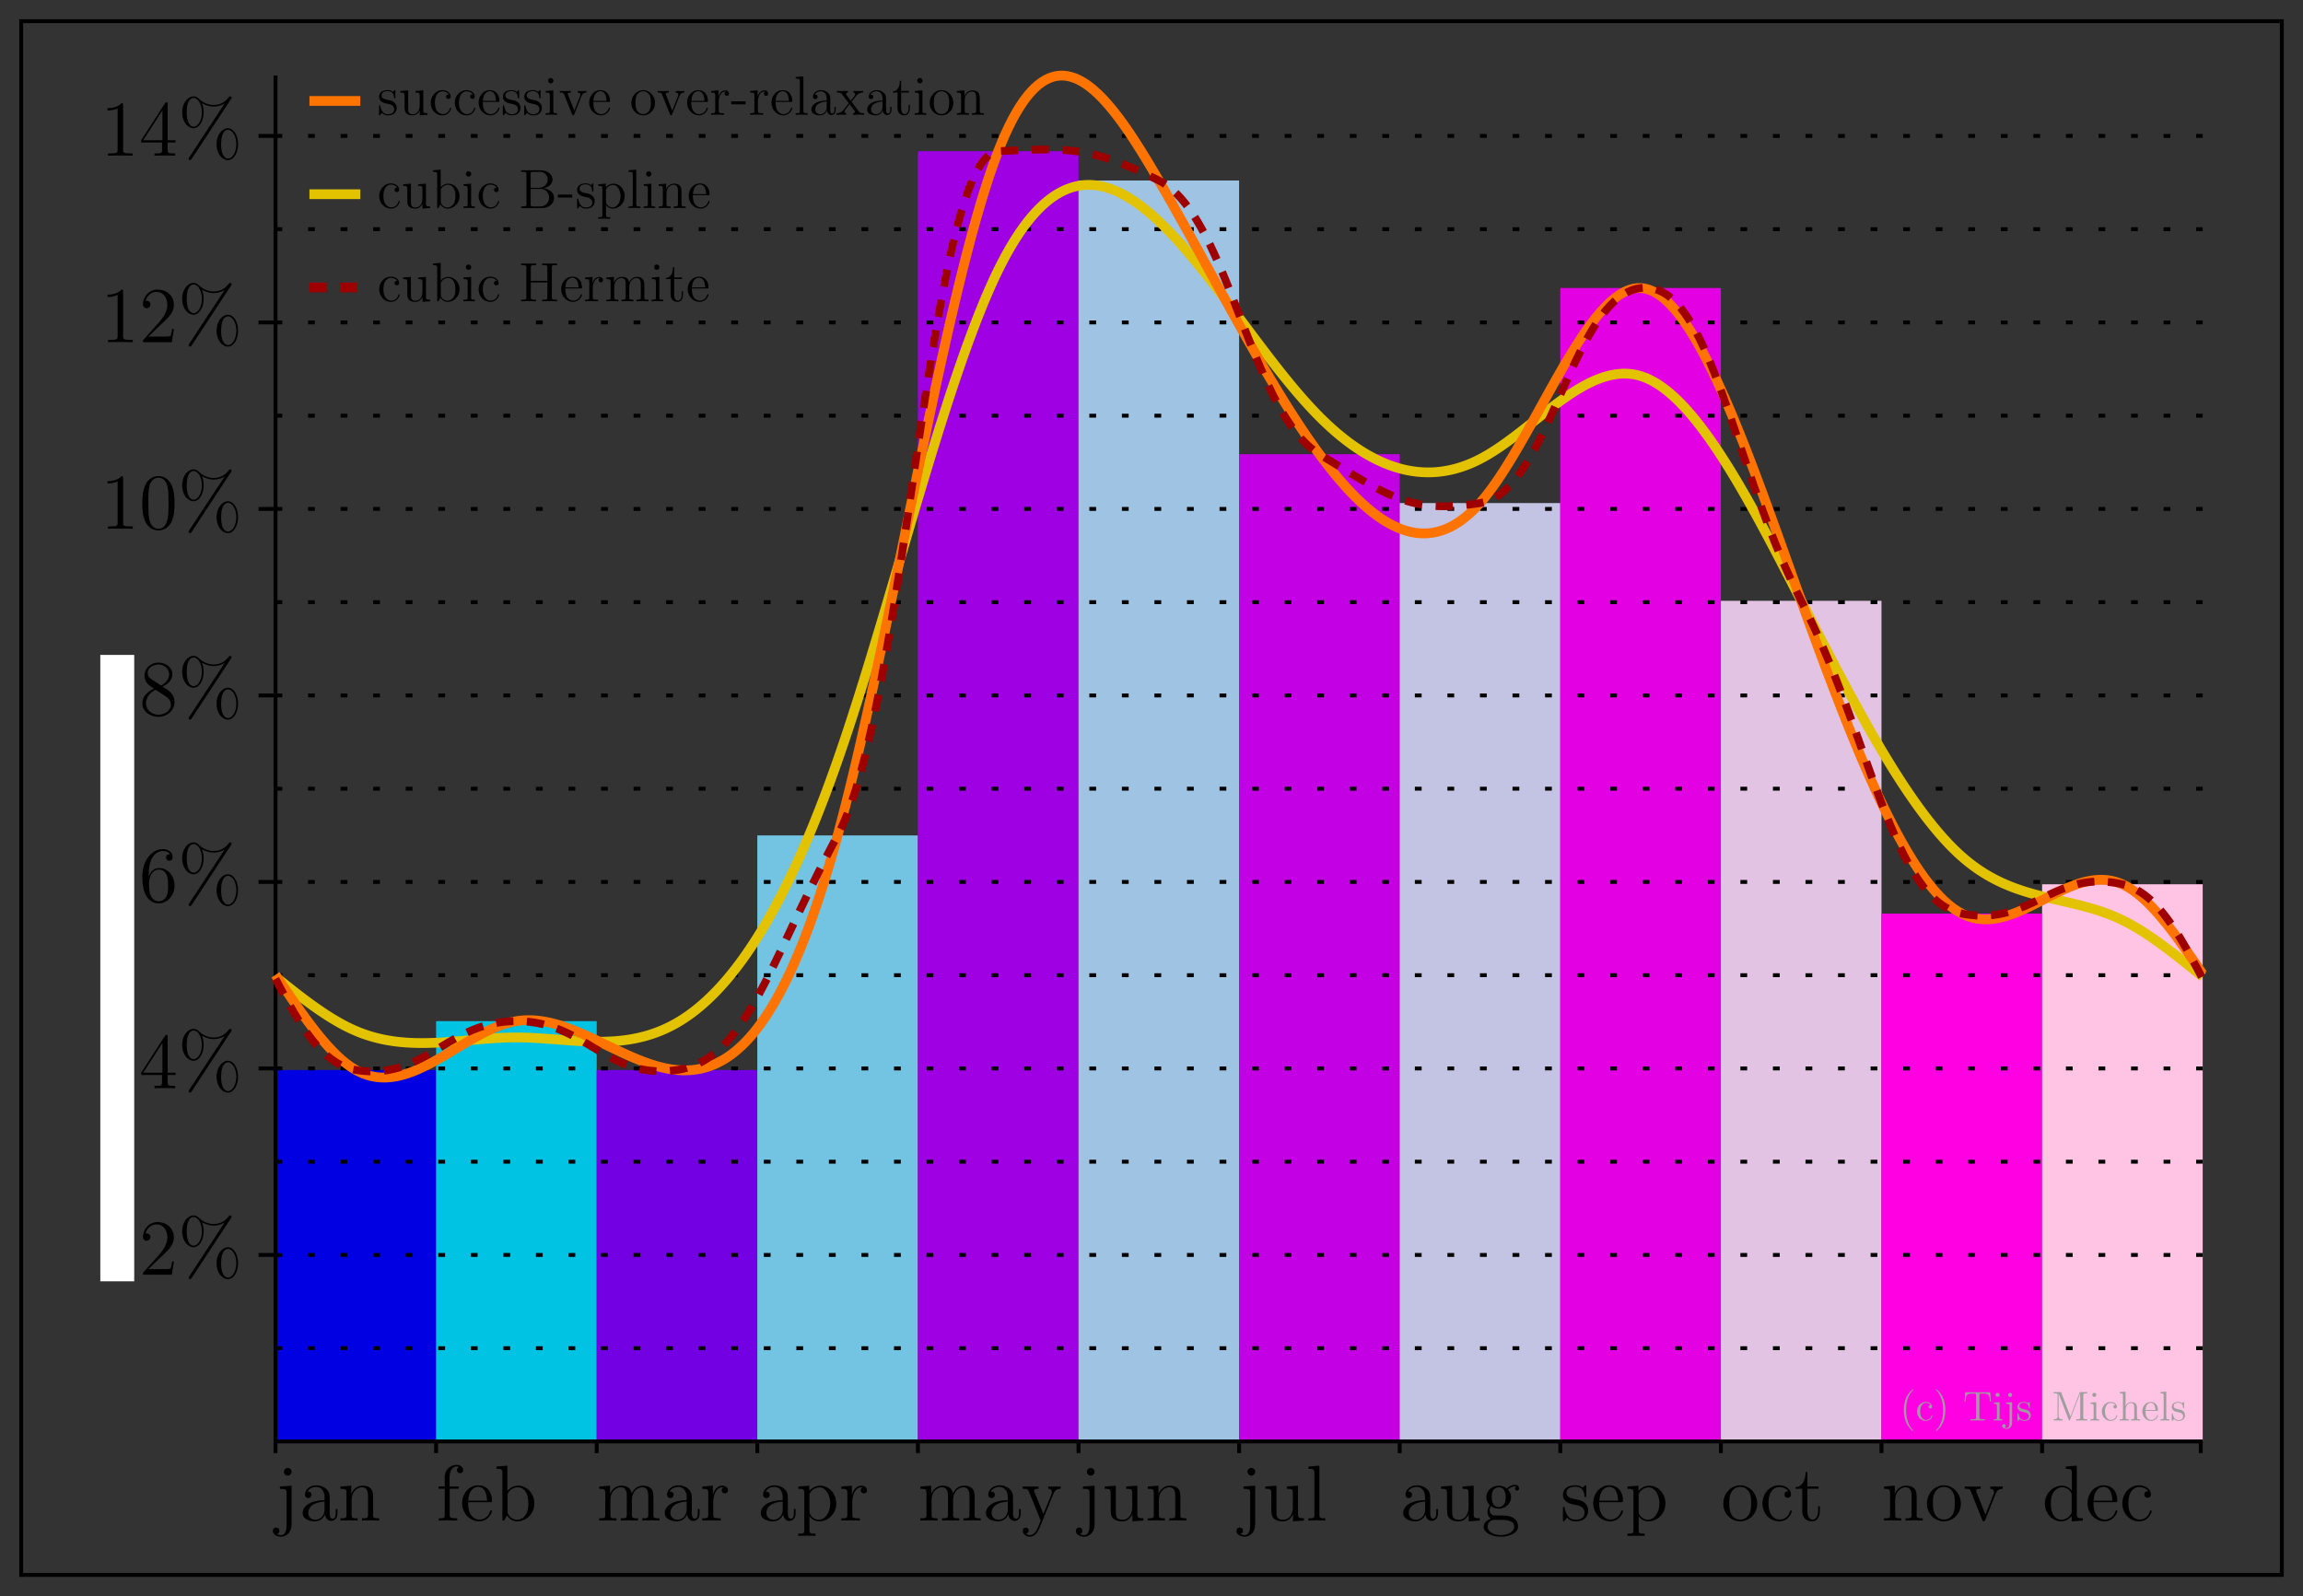 <?xml version="1.0" encoding="UTF-8"?>
<svg xmlns="http://www.w3.org/2000/svg" xmlns:xlink="http://www.w3.org/1999/xlink" width="100%" height="100%" viewBox="0 0 815 565" preserveAspectRatio="xMinYMin meet" version="1.1">
<rect x="0" y="0" width="815" height="565" fill="#333333" stroke="none"/>
<defs>
<g>
<symbol overflow="visible" id="glyph0-0">
<path style="stroke:none;" d=""/>
</symbol>
<symbol overflow="visible" id="glyph0-1">
<path style="stroke:none;" d="M 5.688 -17.25 C 5.688 -18.094 5.016 -18.625 4.344 -18.625 C 3.562 -18.625 2.969 -18 2.969 -17.25 C 2.969 -16.516 3.578 -15.906 4.312 -15.906 C 5.156 -15.906 5.688 -16.578 5.688 -17.25 Z M 1.562 -12.047 L 1.562 -11.234 C 3.672 -11.234 3.922 -11.031 3.922 -9.656 L 3.922 1.547 C 3.922 3.078 3.609 5.156 1.984 5.156 C 1.938 5.156 1.062 5.156 0.422 4.766 C 1.141 4.625 1.375 4.094 1.375 3.609 C 1.375 2.969 0.891 2.469 0.219 2.469 C -0.469 2.469 -0.953 2.969 -0.953 3.641 C -0.953 4.984 0.562 5.719 2.016 5.719 C 4.031 5.719 5.688 3.969 5.688 1.422 L 5.688 -12.344 Z M 1.562 -12.047 "/>
</symbol>
<symbol overflow="visible" id="glyph0-2">
<path style="stroke:none;" d="M 10.812 -7.469 C 10.812 -8.984 10.812 -10.109 9.578 -11.203 C 8.594 -12.094 7.344 -12.484 6.109 -12.484 C 3.812 -12.484 2.047 -10.969 2.047 -9.156 C 2.047 -8.344 2.578 -7.953 3.219 -7.953 C 3.891 -7.953 4.375 -8.422 4.375 -9.094 C 4.375 -10.25 3.359 -10.25 2.938 -10.25 C 3.578 -11.422 4.922 -11.922 6.047 -11.922 C 7.344 -11.922 8.984 -10.859 8.984 -8.344 L 8.984 -7.219 C 3.359 -7.141 1.234 -4.781 1.234 -2.625 C 1.234 -0.422 3.812 0.281 5.516 0.281 C 7.359 0.281 8.625 -0.844 9.156 -2.188 C 9.266 -0.875 10.141 0.141 11.344 0.141 C 11.922 0.141 13.547 -0.25 13.547 -2.484 L 13.547 -4.062 L 12.938 -4.062 L 12.938 -2.484 C 12.938 -0.891 12.266 -0.672 11.875 -0.672 C 10.812 -0.672 10.812 -2.156 10.812 -2.578 Z M 8.984 -3.953 C 8.984 -1.203 6.938 -0.281 5.734 -0.281 C 4.375 -0.281 3.219 -1.281 3.219 -2.625 C 3.219 -6.328 7.984 -6.656 8.984 -6.719 Z M 8.984 -3.953 "/>
</symbol>
<symbol overflow="visible" id="glyph0-3">
<path style="stroke:none;" d="M 12.453 -6.797 C 12.453 -9.406 12.453 -10.188 11.812 -11.094 C 11 -12.188 9.688 -12.344 8.734 -12.344 C 6.016 -12.344 4.953 -10.031 4.734 -9.469 L 4.703 -9.469 L 4.703 -12.344 L 0.891 -12.047 L 0.891 -11.234 C 2.797 -11.234 3.031 -11.031 3.031 -9.656 L 3.031 -2.078 C 3.031 -0.812 2.719 -0.812 0.891 -0.812 L 0.891 0 C 1.625 -0.062 3.141 -0.062 3.922 -0.062 C 4.734 -0.062 6.25 -0.062 6.969 0 L 6.969 -0.812 C 5.188 -0.812 4.844 -0.812 4.844 -2.078 L 4.844 -7.281 C 4.844 -10.219 6.781 -11.781 8.516 -11.781 C 10.25 -11.781 10.641 -10.359 10.641 -8.656 L 10.641 -2.078 C 10.641 -0.812 10.328 -0.812 8.516 -0.812 L 8.516 0 C 9.234 -0.062 10.75 -0.062 11.531 -0.062 C 12.344 -0.062 13.859 -0.062 14.594 0 L 14.594 -0.812 C 13.188 -0.812 12.484 -0.812 12.453 -1.656 Z M 12.453 -6.797 "/>
</symbol>
<symbol overflow="visible" id="glyph0-4">
<path style="stroke:none;" d="M 4.812 -11.25 L 7.984 -11.25 L 7.984 -12.062 L 4.766 -12.062 L 4.766 -15.344 C 4.766 -17.859 6.047 -19.156 7.203 -19.156 C 7.422 -19.156 7.844 -19.094 8.172 -18.922 C 8.062 -18.906 7.359 -18.641 7.359 -17.844 C 7.359 -17.188 7.812 -16.75 8.453 -16.75 C 9.125 -16.75 9.578 -17.188 9.578 -17.859 C 9.578 -18.906 8.562 -19.719 7.219 -19.719 C 5.266 -19.719 3.047 -18.203 3.047 -15.344 L 3.047 -12.062 L 0.875 -12.062 L 0.875 -11.25 L 3.047 -11.25 L 3.047 -2.078 C 3.047 -0.812 2.75 -0.812 0.922 -0.812 L 0.922 0 C 1.703 -0.062 3.25 -0.062 4.094 -0.062 C 4.844 -0.062 6.828 -0.062 7.469 0 L 7.469 -0.812 L 6.922 -0.812 C 4.875 -0.812 4.812 -1.125 4.812 -2.125 Z M 4.812 -11.25 "/>
</symbol>
<symbol overflow="visible" id="glyph0-5">
<path style="stroke:none;" d="M 10.719 -6.5 C 11.344 -6.5 11.391 -6.5 11.391 -7.031 C 11.391 -9.859 9.891 -12.484 6.5 -12.484 C 3.297 -12.484 0.844 -9.609 0.844 -6.125 C 0.844 -2.438 3.703 0.281 6.797 0.281 C 10.141 0.281 11.391 -2.75 11.391 -3.328 C 11.391 -3.5 11.25 -3.609 11.094 -3.609 C 10.859 -3.609 10.812 -3.469 10.75 -3.328 C 10.031 -0.984 8.141 -0.344 6.969 -0.344 C 5.797 -0.344 2.969 -1.125 2.969 -5.969 L 2.969 -6.5 Z M 3 -7.031 C 3.219 -11.422 5.688 -11.922 6.469 -11.922 C 9.469 -11.922 9.625 -7.984 9.656 -7.031 Z M 3 -7.031 "/>
</symbol>
<symbol overflow="visible" id="glyph0-6">
<path style="stroke:none;" d="M 4.672 -19.438 L 0.781 -19.125 L 0.781 -18.312 C 2.688 -18.312 2.906 -18.109 2.906 -16.75 L 2.906 0 L 3.531 0 C 3.641 -0.219 4.422 -1.625 4.531 -1.812 C 5.188 -0.781 6.391 0.281 8.172 0.281 C 11.391 0.281 14.219 -2.438 14.219 -6.047 C 14.219 -9.609 11.594 -12.344 8.484 -12.344 C 6.938 -12.344 5.625 -11.641 4.672 -10.469 Z M 4.734 -8.953 C 4.734 -9.469 4.734 -9.516 5.047 -9.969 C 5.719 -10.969 6.938 -11.781 8.312 -11.781 C 9.156 -11.781 12.094 -11.453 12.094 -6.078 C 12.094 -4.203 11.812 -3.031 11.141 -2.016 C 10.578 -1.141 9.469 -0.281 8.062 -0.281 C 6.547 -0.281 5.578 -1.266 5.094 -2.016 C 4.734 -2.609 4.734 -2.719 4.734 -3.188 Z M 4.734 -8.953 "/>
</symbol>
<symbol overflow="visible" id="glyph0-7">
<path style="stroke:none;" d="M 20.078 -6.797 C 20.078 -9.406 20.078 -10.188 19.438 -11.094 C 18.625 -12.188 17.297 -12.344 16.359 -12.344 C 14.031 -12.344 12.859 -10.672 12.406 -9.578 C 12.016 -11.734 10.5 -12.344 8.734 -12.344 C 6.016 -12.344 4.953 -10.031 4.734 -9.469 L 4.703 -9.469 L 4.703 -12.344 L 0.891 -12.047 L 0.891 -11.234 C 2.797 -11.234 3.031 -11.031 3.031 -9.656 L 3.031 -2.078 C 3.031 -0.812 2.719 -0.812 0.891 -0.812 L 0.891 0 C 1.625 -0.062 3.141 -0.062 3.922 -0.062 C 4.734 -0.062 6.25 -0.062 6.969 0 L 6.969 -0.812 C 5.188 -0.812 4.844 -0.812 4.844 -2.078 L 4.844 -7.281 C 4.844 -10.219 6.781 -11.781 8.516 -11.781 C 10.25 -11.781 10.641 -10.359 10.641 -8.656 L 10.641 -2.078 C 10.641 -0.812 10.328 -0.812 8.516 -0.812 L 8.516 0 C 9.234 -0.062 10.75 -0.062 11.531 -0.062 C 12.344 -0.062 13.859 -0.062 14.594 0 L 14.594 -0.812 C 12.797 -0.812 12.453 -0.812 12.453 -2.078 L 12.453 -7.281 C 12.453 -10.219 14.391 -11.781 16.125 -11.781 C 17.859 -11.781 18.25 -10.359 18.25 -8.656 L 18.25 -2.078 C 18.25 -0.812 17.953 -0.812 16.125 -0.812 L 16.125 0 C 16.859 -0.062 18.375 -0.062 19.156 -0.062 C 19.969 -0.062 21.469 -0.062 22.203 0 L 22.203 -0.812 C 20.797 -0.812 20.109 -0.812 20.078 -1.656 Z M 20.078 -6.797 "/>
</symbol>
<symbol overflow="visible" id="glyph0-8">
<path style="stroke:none;" d="M 4.672 -6.531 C 4.672 -9.234 5.797 -11.781 7.953 -11.781 C 8.172 -11.781 8.234 -11.781 8.344 -11.766 C 8.125 -11.641 7.672 -11.484 7.672 -10.719 C 7.672 -9.906 8.312 -9.609 8.766 -9.609 C 9.328 -9.609 9.891 -9.969 9.891 -10.719 C 9.891 -11.562 9.125 -12.344 7.922 -12.344 C 5.547 -12.344 4.734 -9.766 4.562 -9.234 L 4.531 -9.234 L 4.531 -12.344 L 0.781 -12.047 L 0.781 -11.234 C 2.688 -11.234 2.906 -11.031 2.906 -9.656 L 2.906 -2.078 C 2.906 -0.812 2.609 -0.812 0.781 -0.812 L 0.781 0 C 1.562 -0.062 3.109 -0.062 3.953 -0.062 C 4.703 -0.062 6.688 -0.062 7.344 0 L 7.344 -0.812 L 6.781 -0.812 C 4.734 -0.812 4.672 -1.125 4.672 -2.125 Z M 4.672 -6.531 "/>
</symbol>
<symbol overflow="visible" id="glyph0-9">
<path style="stroke:none;" d="M 6.859 4.625 C 5.062 4.625 4.734 4.625 4.734 3.359 L 4.734 -1.516 C 5.234 -0.812 6.391 0.281 8.172 0.281 C 11.391 0.281 14.219 -2.438 14.219 -6.047 C 14.219 -9.609 11.594 -12.344 8.547 -12.344 C 6.078 -12.344 4.766 -10.578 4.672 -10.469 L 4.672 -12.344 L 0.781 -12.047 L 0.781 -11.234 C 2.75 -11.234 2.906 -11.031 2.906 -9.797 L 2.906 3.359 C 2.906 4.625 2.609 4.625 0.781 4.625 L 0.781 5.438 C 1.516 5.375 3.031 5.375 3.812 5.375 C 4.625 5.375 6.125 5.375 6.859 5.438 Z M 4.734 -8.938 C 4.734 -9.469 4.734 -9.484 5.047 -9.938 C 5.875 -11.203 7.25 -11.734 8.312 -11.734 C 10.422 -11.734 12.094 -9.188 12.094 -6.047 C 12.094 -2.719 10.188 -0.281 8.031 -0.281 C 7.172 -0.281 6.359 -0.641 5.797 -1.172 C 5.156 -1.812 4.734 -2.375 4.734 -3.156 Z M 4.734 -8.938 "/>
</symbol>
<symbol overflow="visible" id="glyph0-10">
<path style="stroke:none;" d="M 11.344 -9.359 C 12.094 -11.234 13.406 -11.25 13.938 -11.25 L 13.938 -12.062 C 13.125 -12.016 12.734 -12.016 11.844 -12.016 C 11.203 -12.016 11.141 -12.016 9.578 -12.062 L 9.578 -11.25 C 10.609 -11.203 10.859 -10.562 10.859 -10.047 C 10.859 -9.797 10.812 -9.656 10.703 -9.375 L 7.844 -2.328 L 4.734 -9.938 C 4.562 -10.328 4.562 -10.5 4.562 -10.531 C 4.562 -11.25 5.547 -11.25 6.109 -11.25 L 6.109 -12.062 C 5.375 -12.016 4 -12.016 3.219 -12.016 C 2.156 -12.016 2.094 -12.016 0.5 -12.062 L 0.5 -11.25 C 2.125 -11.25 2.359 -11.109 2.719 -10.25 L 6.891 0 C 5.656 2.969 5.656 3.031 5.547 3.25 C 5.062 4.094 4.312 5.156 3.047 5.156 C 2.188 5.156 1.656 4.641 1.656 4.641 C 1.656 4.641 2.625 4.531 2.625 3.562 C 2.625 2.891 2.094 2.516 1.594 2.516 C 1.125 2.516 0.531 2.797 0.531 3.609 C 0.531 4.672 1.562 5.719 3.047 5.719 C 4.625 5.719 5.766 4.344 6.5 2.578 Z M 11.344 -9.359 "/>
</symbol>
<symbol overflow="visible" id="glyph0-11">
<path style="stroke:none;" d="M 8.516 -12.047 L 8.516 -11.234 C 10.422 -11.234 10.641 -11.031 10.641 -9.656 L 10.641 -4.641 C 10.641 -2.266 9.375 -0.281 7.281 -0.281 C 4.984 -0.281 4.844 -1.594 4.844 -3.078 L 4.844 -12.344 L 0.891 -12.047 L 0.891 -11.234 C 3.031 -11.234 3.031 -11.141 3.031 -8.656 L 3.031 -4.453 C 3.031 -2.719 3.031 -1.703 3.859 -0.781 C 4.531 -0.062 5.688 0.281 7.109 0.281 C 7.594 0.281 8.484 0.281 9.438 -0.531 C 10.25 -1.172 10.703 -2.234 10.703 -2.234 L 10.703 0.281 L 14.594 0 L 14.594 -0.812 C 12.688 -0.812 12.453 -1.016 12.453 -2.375 L 12.453 -12.344 Z M 8.516 -12.047 "/>
</symbol>
<symbol overflow="visible" id="glyph0-12">
<path style="stroke:none;" d="M 4.812 -19.438 L 0.922 -19.125 L 0.922 -18.312 C 2.828 -18.312 3.047 -18.109 3.047 -16.75 L 3.047 -2.078 C 3.047 -0.812 2.75 -0.812 0.922 -0.812 L 0.922 0 C 1.703 -0.062 3.078 -0.062 3.922 -0.062 C 4.766 -0.062 6.156 -0.062 6.938 0 L 6.938 -0.812 C 5.156 -0.812 4.812 -0.812 4.812 -2.078 Z M 4.812 -19.438 "/>
</symbol>
<symbol overflow="visible" id="glyph0-13">
<path style="stroke:none;" d="M 3.328 -5.062 C 4.641 -4.203 5.766 -4.203 6.078 -4.203 C 8.594 -4.203 10.469 -6.109 10.469 -8.266 C 10.469 -9.016 10.25 -10.078 9.359 -10.969 C 10.438 -12.094 11.766 -12.094 11.906 -12.094 C 12.016 -12.094 12.156 -12.094 12.266 -12.047 C 11.984 -11.922 11.844 -11.641 11.844 -11.344 C 11.844 -10.953 12.125 -10.609 12.578 -10.609 C 12.797 -10.609 13.297 -10.75 13.297 -11.375 C 13.297 -11.875 12.906 -12.656 11.922 -12.656 C 10.469 -12.656 9.375 -11.766 8.984 -11.344 C 8.141 -11.984 7.172 -12.344 6.109 -12.344 C 3.578 -12.344 1.703 -10.438 1.703 -8.281 C 1.703 -6.688 2.688 -5.656 2.969 -5.406 C 2.625 -4.984 2.125 -4.172 2.125 -3.078 C 2.125 -1.453 3.109 -0.75 3.328 -0.609 C 2.047 -0.25 0.75 0.75 0.75 2.219 C 0.75 4.141 3.391 5.734 6.828 5.734 C 10.156 5.734 12.938 4.25 12.938 2.156 C 12.938 1.453 12.734 -0.203 11.062 -1.062 C 9.625 -1.797 8.234 -1.797 5.828 -1.797 C 4.109 -1.797 3.922 -1.797 3.422 -2.328 C 3.141 -2.609 2.891 -3.141 2.891 -3.719 C 2.891 -4.203 3.047 -4.672 3.328 -5.062 Z M 6.109 -4.781 C 3.641 -4.781 3.641 -7.609 3.641 -8.266 C 3.641 -8.766 3.641 -9.906 4.109 -10.672 C 4.641 -11.484 5.484 -11.766 6.078 -11.766 C 8.547 -11.766 8.547 -8.938 8.547 -8.281 C 8.547 -7.781 8.547 -6.641 8.062 -5.875 C 7.531 -5.062 6.688 -4.781 6.109 -4.781 Z M 6.859 5.156 C 4.172 5.156 2.125 3.781 2.125 2.188 C 2.125 1.953 2.188 0.875 3.25 0.141 C 3.859 -0.25 4.109 -0.25 6.078 -0.25 C 8.406 -0.25 11.562 -0.25 11.562 2.188 C 11.562 3.844 9.438 5.156 6.859 5.156 Z M 6.859 5.156 "/>
</symbol>
<symbol overflow="visible" id="glyph0-14">
<path style="stroke:none;" d="M 9.188 -11.844 C 9.188 -12.344 9.188 -12.484 8.906 -12.484 C 8.688 -12.484 8.141 -11.875 7.953 -11.625 C 7.078 -12.312 6.219 -12.484 5.312 -12.484 C 1.938 -12.484 0.922 -10.641 0.922 -9.094 C 0.922 -8.797 0.922 -7.812 1.984 -6.828 C 2.891 -6.047 3.844 -5.859 5.125 -5.594 C 6.656 -5.297 7.031 -5.203 7.734 -4.641 C 8.234 -4.234 8.594 -3.609 8.594 -2.828 C 8.594 -1.625 7.891 -0.281 5.438 -0.281 C 3.578 -0.281 2.234 -1.344 1.625 -4.141 C 1.516 -4.641 1.516 -4.672 1.484 -4.703 C 1.422 -4.812 1.312 -4.812 1.234 -4.812 C 0.922 -4.812 0.922 -4.672 0.922 -4.172 L 0.922 -0.359 C 0.922 0.141 0.922 0.281 1.203 0.281 C 1.344 0.281 1.375 0.25 1.844 -0.344 C 1.984 -0.531 1.984 -0.594 2.406 -1.031 C 3.469 0.281 4.984 0.281 5.453 0.281 C 8.406 0.281 9.859 -1.344 9.859 -3.562 C 9.859 -5.062 8.938 -5.969 8.688 -6.219 C 7.672 -7.078 6.922 -7.25 5.062 -7.594 C 4.234 -7.75 2.188 -8.141 2.188 -9.828 C 2.188 -10.703 2.766 -11.984 5.297 -11.984 C 8.344 -11.984 8.516 -9.375 8.562 -8.516 C 8.594 -8.281 8.797 -8.281 8.875 -8.281 C 9.188 -8.281 9.188 -8.422 9.188 -8.938 Z M 9.188 -11.844 "/>
</symbol>
<symbol overflow="visible" id="glyph0-15">
<path style="stroke:none;" d="M 12.859 -5.984 C 12.859 -9.609 10.109 -12.484 6.859 -12.484 C 3.5 -12.484 0.844 -9.516 0.844 -5.984 C 0.844 -2.406 3.641 0.281 6.828 0.281 C 10.141 0.281 12.859 -2.469 12.859 -5.984 Z M 6.859 -0.344 C 5.828 -0.344 4.562 -0.781 3.75 -2.156 C 3 -3.422 2.969 -5.062 2.969 -6.25 C 2.969 -7.312 2.969 -9.016 3.844 -10.281 C 4.625 -11.484 5.859 -11.922 6.828 -11.922 C 7.922 -11.922 9.094 -11.422 9.859 -10.328 C 10.719 -9.047 10.719 -7.281 10.719 -6.25 C 10.719 -5.266 10.719 -3.531 10 -2.219 C 9.219 -0.875 7.922 -0.344 6.859 -0.344 Z M 6.859 -0.344 "/>
</symbol>
<symbol overflow="visible" id="glyph0-16">
<path style="stroke:none;" d="M 10.141 -10.359 C 9.797 -10.359 8.766 -10.359 8.766 -9.219 C 8.766 -8.547 9.234 -8.062 9.906 -8.062 C 10.562 -8.062 11.094 -8.453 11.094 -9.266 C 11.094 -11.141 9.125 -12.484 6.859 -12.484 C 3.578 -12.484 0.984 -9.578 0.984 -6.047 C 0.984 -2.469 3.672 0.281 6.828 0.281 C 10.531 0.281 11.375 -3.078 11.375 -3.328 C 11.375 -3.578 11.172 -3.578 11.094 -3.578 C 10.844 -3.578 10.812 -3.5 10.719 -3.156 C 10.109 -1.172 8.594 -0.344 7.078 -0.344 C 5.375 -0.344 3.109 -1.812 3.109 -6.078 C 3.109 -10.719 5.484 -11.875 6.891 -11.875 C 7.953 -11.875 9.484 -11.453 10.141 -10.359 Z M 10.141 -10.359 "/>
</symbol>
<symbol overflow="visible" id="glyph0-17">
<path style="stroke:none;" d="M 4.703 -11.25 L 8.656 -11.25 L 8.656 -12.062 L 4.703 -12.062 L 4.703 -17.219 L 4.094 -17.219 C 4.062 -14.594 3.047 -11.906 0.5 -11.812 L 0.5 -11.25 L 2.891 -11.25 L 2.891 -3.469 C 2.891 -0.359 4.953 0.281 6.438 0.281 C 8.203 0.281 9.125 -1.453 9.125 -3.469 L 9.125 -5.062 L 8.516 -5.062 L 8.516 -3.531 C 8.516 -1.516 7.703 -0.344 6.609 -0.344 C 4.703 -0.344 4.703 -2.938 4.703 -3.422 Z M 4.703 -11.25 "/>
</symbol>
<symbol overflow="visible" id="glyph0-18">
<path style="stroke:none;" d="M 11.422 -9.406 C 11.672 -10.031 12.156 -11.234 13.938 -11.25 L 13.938 -12.062 C 13.125 -12.016 12.734 -12.016 11.875 -12.016 C 11.281 -12.016 10.859 -12.016 9.578 -12.062 L 9.578 -11.25 C 10.75 -11.203 10.891 -10.359 10.891 -10.047 C 10.891 -9.797 10.844 -9.656 10.703 -9.328 L 7.844 -2.094 L 4.703 -10 C 4.562 -10.391 4.531 -10.391 4.531 -10.531 C 4.531 -11.25 5.594 -11.25 6.109 -11.25 L 6.109 -12.062 C 5.406 -12.016 3.953 -12.016 3.188 -12.016 C 2.266 -12.016 2.219 -12.016 0.5 -12.062 L 0.5 -11.25 C 2.078 -11.25 2.359 -11.141 2.688 -10.281 L 6.688 -0.25 C 6.828 0.141 6.891 0.281 7.219 0.281 C 7.422 0.281 7.594 0.219 7.781 -0.25 Z M 11.422 -9.406 "/>
</symbol>
<symbol overflow="visible" id="glyph0-19">
<path style="stroke:none;" d="M 8.406 -19.125 L 8.406 -18.312 C 10.297 -18.312 10.531 -18.109 10.531 -16.75 L 10.531 -10.562 C 9.938 -11.375 8.734 -12.344 7.031 -12.344 C 3.781 -12.344 0.984 -9.609 0.984 -6.016 C 0.984 -2.469 3.641 0.281 6.719 0.281 C 8.844 0.281 10.078 -1.125 10.469 -1.656 L 10.469 0.281 L 14.422 0 L 14.422 -0.812 C 12.516 -0.812 12.297 -1.016 12.297 -2.375 L 12.297 -19.438 Z M 10.469 -3.281 C 10.469 -2.766 10.469 -2.688 10.078 -2.078 C 9.406 -1.094 8.266 -0.281 6.859 -0.281 C 6.125 -0.281 3.109 -0.562 3.109 -5.984 C 3.109 -8.016 3.438 -9.125 4.062 -10.047 C 4.625 -10.922 5.734 -11.781 7.141 -11.781 C 8.875 -11.781 9.859 -10.531 10.141 -10.078 C 10.469 -9.609 10.469 -9.547 10.469 -9.047 Z M 10.469 -3.281 "/>
</symbol>
<symbol overflow="visible" id="glyph0-20">
<path style="stroke:none;" d="M 8.062 -17.953 C 8.062 -18.594 8.062 -18.625 7.5 -18.625 C 6.828 -17.859 5.438 -16.828 2.547 -16.828 L 2.547 -16.016 C 3.188 -16.016 4.594 -16.016 6.125 -16.75 L 6.125 -2.156 C 6.125 -1.141 6.047 -0.812 3.578 -0.812 L 2.719 -0.812 L 2.719 0 C 3.469 -0.062 6.188 -0.062 7.109 -0.062 C 8.031 -0.062 10.719 -0.062 11.484 0 L 11.484 -0.812 L 10.609 -0.812 C 8.141 -0.812 8.062 -1.141 8.062 -2.156 Z M 8.062 -17.953 "/>
</symbol>
<symbol overflow="visible" id="glyph0-21">
<path style="stroke:none;" d="M 12.312 -4.703 L 11.703 -4.703 C 11.625 -4.234 11.391 -2.688 11.109 -2.234 C 10.922 -1.984 9.328 -1.984 8.484 -1.984 L 3.297 -1.984 C 4.062 -2.625 5.766 -4.422 6.5 -5.094 C 10.75 -9.016 12.312 -10.469 12.312 -13.25 C 12.312 -16.469 9.766 -18.625 6.531 -18.625 C 3.281 -18.625 1.375 -15.844 1.375 -13.438 C 1.375 -12.016 2.609 -12.016 2.688 -12.016 C 3.281 -12.016 4 -12.438 4 -13.328 C 4 -14.109 3.469 -14.641 2.688 -14.641 C 2.438 -14.641 2.375 -14.641 2.297 -14.609 C 2.828 -16.516 4.344 -17.812 6.156 -17.812 C 8.547 -17.812 10 -15.812 10 -13.25 C 10 -10.859 8.625 -8.797 7.031 -7 L 1.375 -0.672 L 1.375 0 L 11.594 0 Z M 12.312 -4.703 "/>
</symbol>
<symbol overflow="visible" id="glyph0-22">
<path style="stroke:none;" d="M 21.312 -4.062 C 21.312 -7.281 19.719 -9.719 17.719 -9.719 C 15.688 -9.719 13.688 -7.391 13.688 -4.094 C 13.688 -0.672 15.703 1.562 17.719 1.562 C 19.734 1.562 21.312 -0.953 21.312 -4.062 Z M 17.75 1.016 C 17.359 1.016 15.312 0.812 15.312 -4.062 C 15.312 -8.984 17.328 -9.156 17.75 -9.156 C 19.297 -9.156 20.688 -6.969 20.688 -4.094 C 20.688 -1.125 19.266 1.016 17.75 1.016 Z M 18.781 -19.984 C 18.953 -20.25 19.016 -20.328 19.016 -20.469 C 19.016 -20.828 18.734 -21 18.516 -21 C 18.234 -21 18.141 -20.859 17.922 -20.578 C 16.125 -18.172 13.75 -17.953 12.688 -17.953 C 12.156 -17.953 9.75 -17.953 7.469 -20.125 C 6.891 -20.719 6.266 -21 5.547 -21 C 3.5 -21 1.516 -18.672 1.516 -15.375 C 1.516 -11.953 3.531 -9.719 5.547 -9.719 C 7.562 -9.719 9.125 -12.234 9.125 -15.344 C 9.125 -16.156 9.078 -17.188 8.516 -18.594 C 10.328 -17.531 11.906 -17.391 12.719 -17.391 C 13.469 -17.391 15.016 -17.531 16.484 -18.453 L 16.516 -18.422 L 4.031 0.562 C 3.859 0.812 3.812 0.891 3.812 1.031 C 3.812 1.344 4.062 1.562 4.344 1.562 C 4.594 1.562 4.734 1.375 4.875 1.172 Z M 5.578 -10.281 C 5.188 -10.281 3.141 -10.469 3.141 -15.344 C 3.141 -20.266 5.156 -20.438 5.578 -20.438 C 7.109 -20.438 8.516 -18.25 8.516 -15.375 C 8.516 -12.406 7.078 -10.281 5.578 -10.281 Z M 5.578 -10.281 "/>
</symbol>
<symbol overflow="visible" id="glyph0-23">
<path style="stroke:none;" d="M 10.109 -18.234 C 10.109 -18.766 10.109 -18.906 9.719 -18.906 C 9.484 -18.906 9.406 -18.906 9.188 -18.562 L 0.75 -5.484 L 0.75 -4.672 L 8.125 -4.672 L 8.125 -2.125 C 8.125 -1.094 8.062 -0.812 6.016 -0.812 L 5.453 -0.812 L 5.453 0 C 6.109 -0.062 8.312 -0.062 9.094 -0.062 C 9.891 -0.062 12.125 -0.062 12.766 0 L 12.766 -0.812 L 12.203 -0.812 C 10.188 -0.812 10.109 -1.094 10.109 -2.125 L 10.109 -4.672 L 12.938 -4.672 L 12.938 -5.484 L 10.109 -5.484 Z M 8.266 -16.047 L 8.266 -5.484 L 1.453 -5.484 Z M 8.266 -16.047 "/>
</symbol>
<symbol overflow="visible" id="glyph0-24">
<path style="stroke:none;" d="M 3.438 -9.75 C 3.438 -16.828 6.891 -17.953 8.406 -17.953 C 9.406 -17.953 10.422 -17.641 10.953 -16.797 C 10.609 -16.797 9.547 -16.797 9.547 -15.656 C 9.547 -15.031 9.969 -14.5 10.703 -14.5 C 11.391 -14.5 11.875 -14.922 11.875 -15.734 C 11.875 -17.188 10.812 -18.625 8.375 -18.625 C 4.844 -18.625 1.141 -15.016 1.141 -8.844 C 1.141 -1.141 4.516 0.594 6.891 0.594 C 9.938 0.594 12.547 -2.078 12.547 -5.719 C 12.547 -9.438 9.938 -11.922 7.141 -11.922 C 4.641 -11.922 3.719 -9.766 3.438 -8.984 Z M 6.891 -0.172 C 5.125 -0.172 4.281 -1.734 4.031 -2.328 C 3.781 -3.047 3.5 -4.422 3.5 -6.391 C 3.5 -8.594 4.516 -11.375 7.031 -11.375 C 8.562 -11.375 9.375 -10.328 9.797 -9.375 C 10.25 -8.344 10.25 -6.938 10.25 -5.734 C 10.25 -4.312 10.25 -3.047 9.719 -1.984 C 9.016 -0.641 8.016 -0.172 6.891 -0.172 Z M 6.891 -0.172 "/>
</symbol>
<symbol overflow="visible" id="glyph0-25">
<path style="stroke:none;" d="M 8.344 -10.109 C 9.75 -10.859 11.781 -12.156 11.781 -14.5 C 11.781 -16.938 9.438 -18.625 6.859 -18.625 C 4.094 -18.625 1.906 -16.578 1.906 -14.031 C 1.906 -13.078 2.188 -12.125 2.969 -11.172 C 3.281 -10.812 3.297 -10.781 5.266 -9.406 C 2.547 -8.141 1.141 -6.266 1.141 -4.234 C 1.141 -1.266 3.969 0.594 6.828 0.594 C 9.938 0.594 12.547 -1.703 12.547 -4.641 C 12.547 -7.5 10.531 -8.766 8.344 -10.109 Z M 4.531 -12.625 C 4.172 -12.875 3.047 -13.609 3.047 -14.984 C 3.047 -16.797 4.953 -17.953 6.828 -17.953 C 8.844 -17.953 10.641 -16.484 10.641 -14.469 C 10.641 -12.766 9.406 -11.391 7.781 -10.5 Z M 5.859 -9.016 C 6.609 -8.516 8.484 -7.312 9.234 -6.797 C 9.969 -6.328 11.25 -5.453 11.25 -3.75 C 11.25 -1.625 9.094 -0.172 6.859 -0.172 C 4.484 -0.172 2.438 -1.906 2.438 -4.234 C 2.438 -6.406 4.031 -8.172 5.859 -9.016 Z M 5.859 -9.016 "/>
</symbol>
<symbol overflow="visible" id="glyph0-26">
<path style="stroke:none;" d="M 12.547 -8.953 C 12.547 -11.281 12.406 -13.547 11.391 -15.688 C 10.25 -18 8.234 -18.625 6.859 -18.625 C 5.234 -18.625 3.25 -17.812 2.219 -15.484 C 1.422 -13.719 1.141 -11.984 1.141 -8.953 C 1.141 -6.25 1.344 -4.203 2.359 -2.219 C 3.438 -0.078 5.375 0.594 6.828 0.594 C 9.266 0.594 10.672 -0.875 11.484 -2.484 C 12.484 -4.594 12.547 -7.344 12.547 -8.953 Z M 6.828 0.031 C 5.938 0.031 4.109 -0.469 3.578 -3.531 C 3.281 -5.203 3.281 -7.344 3.281 -9.297 C 3.281 -11.594 3.281 -13.656 3.719 -15.312 C 4.203 -17.188 5.625 -18.062 6.828 -18.062 C 7.891 -18.062 9.516 -17.422 10.047 -15.016 C 10.422 -13.406 10.422 -11.203 10.422 -9.297 C 10.422 -7.422 10.422 -5.297 10.109 -3.578 C 9.578 -0.5 7.812 0.031 6.828 0.031 Z M 6.828 0.031 "/>
</symbol>
<symbol overflow="visible" id="glyph1-0">
<path style="stroke:none;" d=""/>
</symbol>
<symbol overflow="visible" id="glyph1-1">
<path style="stroke:none;" d="M 6.422 -8.281 C 6.422 -8.641 6.422 -8.734 6.234 -8.734 C 6.078 -8.734 5.703 -8.312 5.562 -8.125 C 4.953 -8.625 4.344 -8.734 3.719 -8.734 C 1.359 -8.734 0.641 -7.453 0.641 -6.375 C 0.641 -6.156 0.641 -5.469 1.391 -4.781 C 2.016 -4.234 2.688 -4.094 3.578 -3.922 C 4.656 -3.703 4.922 -3.641 5.406 -3.25 C 5.766 -2.953 6.016 -2.531 6.016 -1.984 C 6.016 -1.141 5.531 -0.203 3.797 -0.203 C 2.516 -0.203 1.562 -0.938 1.141 -2.906 C 1.062 -3.25 1.062 -3.266 1.031 -3.297 C 1 -3.375 0.922 -3.375 0.859 -3.375 C 0.641 -3.375 0.641 -3.266 0.641 -2.922 L 0.641 -0.25 C 0.641 0.094 0.641 0.203 0.844 0.203 C 0.938 0.203 0.953 0.172 1.297 -0.234 C 1.391 -0.375 1.391 -0.406 1.688 -0.719 C 2.422 0.203 3.484 0.203 3.828 0.203 C 5.875 0.203 6.891 -0.938 6.891 -2.484 C 6.891 -3.547 6.25 -4.172 6.078 -4.344 C 5.375 -4.953 4.844 -5.078 3.547 -5.312 C 2.953 -5.422 1.531 -5.703 1.531 -6.875 C 1.531 -7.484 1.938 -8.391 3.703 -8.391 C 5.844 -8.391 5.953 -6.562 6 -5.953 C 6.016 -5.797 6.156 -5.797 6.219 -5.797 C 6.422 -5.797 6.422 -5.891 6.422 -6.25 Z M 6.422 -8.281 "/>
</symbol>
<symbol overflow="visible" id="glyph1-2">
<path style="stroke:none;" d="M 5.953 -8.422 L 5.953 -7.859 C 7.281 -7.859 7.453 -7.719 7.453 -6.766 L 7.453 -3.25 C 7.453 -1.594 6.562 -0.203 5.094 -0.203 C 3.484 -0.203 3.391 -1.109 3.391 -2.156 L 3.391 -8.641 L 0.625 -8.422 L 0.625 -7.859 C 2.109 -7.859 2.109 -7.797 2.109 -6.047 L 2.109 -3.109 C 2.109 -1.906 2.109 -1.188 2.703 -0.547 C 3.172 -0.047 3.984 0.203 4.984 0.203 C 5.312 0.203 5.938 0.203 6.609 -0.375 C 7.172 -0.828 7.484 -1.562 7.484 -1.562 L 7.484 0.203 L 10.203 0 L 10.203 -0.562 C 8.875 -0.562 8.719 -0.703 8.719 -1.672 L 8.719 -8.641 Z M 5.953 -8.422 "/>
</symbol>
<symbol overflow="visible" id="glyph1-3">
<path style="stroke:none;" d="M 7.094 -7.25 C 6.859 -7.25 6.141 -7.25 6.141 -6.453 C 6.141 -5.969 6.469 -5.641 6.938 -5.641 C 7.391 -5.641 7.766 -5.922 7.766 -6.484 C 7.766 -7.797 6.391 -8.734 4.797 -8.734 C 2.516 -8.734 0.688 -6.703 0.688 -4.234 C 0.688 -1.719 2.562 0.203 4.781 0.203 C 7.375 0.203 7.953 -2.156 7.953 -2.328 C 7.953 -2.516 7.812 -2.516 7.766 -2.516 C 7.578 -2.516 7.562 -2.453 7.5 -2.219 C 7.078 -0.828 6.016 -0.234 4.953 -0.234 C 3.766 -0.234 2.172 -1.281 2.172 -4.25 C 2.172 -7.5 3.844 -8.312 4.812 -8.312 C 5.562 -8.312 6.641 -8.016 7.094 -7.25 Z M 7.094 -7.25 "/>
</symbol>
<symbol overflow="visible" id="glyph1-4">
<path style="stroke:none;" d="M 7.5 -4.547 C 7.938 -4.547 7.969 -4.547 7.969 -4.922 C 7.969 -6.891 6.922 -8.734 4.547 -8.734 C 2.312 -8.734 0.594 -6.719 0.594 -4.297 C 0.594 -1.703 2.594 0.203 4.766 0.203 C 7.094 0.203 7.969 -1.922 7.969 -2.328 C 7.969 -2.453 7.875 -2.531 7.766 -2.531 C 7.609 -2.531 7.562 -2.422 7.531 -2.328 C 7.016 -0.688 5.703 -0.234 4.875 -0.234 C 4.062 -0.234 2.078 -0.781 2.078 -4.172 L 2.078 -4.547 Z M 2.094 -4.922 C 2.25 -8 3.984 -8.344 4.531 -8.344 C 6.625 -8.344 6.734 -5.578 6.766 -4.922 Z M 2.094 -4.922 "/>
</symbol>
<symbol overflow="visible" id="glyph1-5">
<path style="stroke:none;" d="M 3.406 -12.062 C 3.406 -12.578 3 -13.031 2.453 -13.031 C 1.938 -13.031 1.516 -12.625 1.516 -12.094 C 1.516 -11.5 1.984 -11.125 2.453 -11.125 C 3.062 -11.125 3.406 -11.641 3.406 -12.062 Z M 0.703 -8.422 L 0.703 -7.859 C 1.953 -7.859 2.141 -7.734 2.141 -6.781 L 2.141 -1.453 C 2.141 -0.562 1.922 -0.562 0.641 -0.562 L 0.641 0 C 1.188 -0.047 2.141 -0.047 2.703 -0.047 C 2.922 -0.047 4.062 -0.047 4.719 0 L 4.719 -0.562 C 3.453 -0.562 3.375 -0.672 3.375 -1.438 L 3.375 -8.641 Z M 0.703 -8.422 "/>
</symbol>
<symbol overflow="visible" id="glyph1-6">
<path style="stroke:none;" d="M 8 -6.578 C 8.172 -7.016 8.5 -7.859 9.75 -7.875 L 9.75 -8.438 C 9.188 -8.406 8.922 -8.406 8.312 -8.406 C 7.891 -8.406 7.609 -8.406 6.703 -8.438 L 6.703 -7.875 C 7.531 -7.844 7.625 -7.25 7.625 -7.031 C 7.625 -6.859 7.578 -6.766 7.484 -6.531 L 5.484 -1.469 L 3.297 -7 C 3.188 -7.266 3.172 -7.266 3.172 -7.375 C 3.172 -7.875 3.922 -7.875 4.266 -7.875 L 4.266 -8.438 C 3.781 -8.406 2.766 -8.406 2.234 -8.406 C 1.594 -8.406 1.547 -8.406 0.359 -8.438 L 0.359 -7.875 C 1.453 -7.875 1.641 -7.797 1.875 -7.188 L 4.688 -0.172 C 4.781 0.094 4.812 0.203 5.062 0.203 C 5.188 0.203 5.312 0.156 5.453 -0.172 Z M 8 -6.578 "/>
</symbol>
<symbol overflow="visible" id="glyph1-7">
<path style="stroke:none;" d="M 9 -4.188 C 9 -6.719 7.078 -8.734 4.797 -8.734 C 2.453 -8.734 0.594 -6.656 0.594 -4.188 C 0.594 -1.688 2.547 0.203 4.781 0.203 C 7.094 0.203 9 -1.719 9 -4.188 Z M 4.797 -0.234 C 4.078 -0.234 3.188 -0.547 2.625 -1.516 C 2.094 -2.391 2.078 -3.547 2.078 -4.375 C 2.078 -5.109 2.078 -6.312 2.688 -7.188 C 3.234 -8.031 4.094 -8.344 4.781 -8.344 C 5.547 -8.344 6.375 -8 6.891 -7.234 C 7.5 -6.328 7.5 -5.094 7.5 -4.375 C 7.5 -3.688 7.5 -2.469 7 -1.547 C 6.453 -0.609 5.547 -0.234 4.797 -0.234 Z M 4.797 -0.234 "/>
</symbol>
<symbol overflow="visible" id="glyph1-8">
<path style="stroke:none;" d="M 3.266 -4.562 C 3.266 -6.469 4.062 -8.25 5.562 -8.25 C 5.719 -8.25 5.766 -8.25 5.844 -8.234 C 5.688 -8.156 5.375 -8.031 5.375 -7.5 C 5.375 -6.938 5.812 -6.719 6.141 -6.719 C 6.531 -6.719 6.922 -6.969 6.922 -7.5 C 6.922 -8.094 6.391 -8.641 5.547 -8.641 C 3.875 -8.641 3.312 -6.844 3.188 -6.469 L 3.172 -6.469 L 3.172 -8.641 L 0.547 -8.422 L 0.547 -7.859 C 1.875 -7.859 2.031 -7.719 2.031 -6.766 L 2.031 -1.453 C 2.031 -0.562 1.828 -0.562 0.547 -0.562 L 0.547 0 C 1.094 -0.047 2.172 -0.047 2.766 -0.047 C 3.297 -0.047 4.688 -0.047 5.141 0 L 5.141 -0.562 L 4.734 -0.562 C 3.312 -0.562 3.266 -0.781 3.266 -1.484 Z M 3.266 -4.562 "/>
</symbol>
<symbol overflow="visible" id="glyph1-9">
<path style="stroke:none;" d="M 5.312 -3.703 L 5.312 -4.766 L 0.219 -4.766 L 0.219 -3.703 Z M 5.312 -3.703 "/>
</symbol>
<symbol overflow="visible" id="glyph1-10">
<path style="stroke:none;" d="M 3.375 -13.594 L 0.641 -13.375 L 0.641 -12.812 C 1.984 -12.812 2.141 -12.672 2.141 -11.719 L 2.141 -1.453 C 2.141 -0.562 1.922 -0.562 0.641 -0.562 L 0.641 0 C 1.188 -0.047 2.156 -0.047 2.75 -0.047 C 3.328 -0.047 4.312 -0.047 4.859 0 L 4.859 -0.562 C 3.609 -0.562 3.375 -0.562 3.375 -1.453 Z M 3.375 -13.594 "/>
</symbol>
<symbol overflow="visible" id="glyph1-11">
<path style="stroke:none;" d="M 7.562 -5.234 C 7.562 -6.297 7.562 -7.078 6.703 -7.844 C 6.016 -8.469 5.141 -8.734 4.266 -8.734 C 2.672 -8.734 1.438 -7.688 1.438 -6.406 C 1.438 -5.844 1.797 -5.562 2.25 -5.562 C 2.719 -5.562 3.062 -5.891 3.062 -6.375 C 3.062 -7.172 2.344 -7.172 2.062 -7.172 C 2.516 -8 3.453 -8.344 4.234 -8.344 C 5.141 -8.344 6.297 -7.609 6.297 -5.844 L 6.297 -5.062 C 2.344 -5 0.859 -3.344 0.859 -1.844 C 0.859 -0.297 2.672 0.203 3.859 0.203 C 5.156 0.203 6.031 -0.594 6.406 -1.531 C 6.484 -0.609 7.094 0.094 7.938 0.094 C 8.344 0.094 9.484 -0.172 9.484 -1.75 L 9.484 -2.844 L 9.047 -2.844 L 9.047 -1.75 C 9.047 -0.625 8.578 -0.469 8.312 -0.469 C 7.562 -0.469 7.562 -1.516 7.562 -1.797 Z M 6.297 -2.766 C 6.297 -0.844 4.859 -0.203 4.016 -0.203 C 3.062 -0.203 2.25 -0.906 2.25 -1.844 C 2.25 -4.422 5.578 -4.656 6.297 -4.703 Z M 6.297 -2.766 "/>
</symbol>
<symbol overflow="visible" id="glyph1-12">
<path style="stroke:none;" d="M 5.484 -4.625 C 6.047 -5.375 6.875 -6.422 7.25 -6.844 C 8.047 -7.734 8.969 -7.875 9.594 -7.875 L 9.594 -8.438 C 8.766 -8.406 8.719 -8.406 7.953 -8.406 C 7.203 -8.406 7.172 -8.406 6.188 -8.438 L 6.188 -7.875 C 6.453 -7.844 6.766 -7.719 6.766 -7.266 C 6.766 -6.938 6.578 -6.719 6.469 -6.562 L 5.219 -4.984 L 3.688 -7 C 3.625 -7.078 3.5 -7.25 3.5 -7.391 C 3.5 -7.5 3.609 -7.859 4.188 -7.875 L 4.188 -8.438 C 3.703 -8.406 2.703 -8.406 2.172 -8.406 C 1.531 -8.406 1.484 -8.406 0.297 -8.438 L 0.297 -7.875 C 1.297 -7.875 1.672 -7.844 2.078 -7.312 L 4.375 -4.312 C 4.406 -4.266 4.484 -4.156 4.484 -4.094 C 4.484 -4.031 2.953 -2.109 2.766 -1.859 C 1.906 -0.797 1.031 -0.594 0.203 -0.562 L 0.203 0 C 0.938 -0.047 0.984 -0.047 1.828 -0.047 C 2.562 -0.047 2.609 -0.047 3.578 0 L 3.578 -0.562 C 3.109 -0.625 3.031 -0.922 3.031 -1.188 C 3.031 -1.516 3.172 -1.672 3.375 -1.922 C 3.656 -2.328 4.312 -3.141 4.781 -3.75 C 5.328 -3.062 5.859 -2.344 6.391 -1.641 C 6.719 -1.219 6.719 -1.172 6.719 -1.062 C 6.719 -0.906 6.562 -0.594 6.031 -0.562 L 6.031 0 C 6.547 -0.047 7.5 -0.047 8.047 -0.047 C 8.703 -0.047 8.734 -0.047 9.922 0 L 9.922 -0.562 C 8.875 -0.562 8.516 -0.609 8.047 -1.234 Z M 5.484 -4.625 "/>
</symbol>
<symbol overflow="visible" id="glyph1-13">
<path style="stroke:none;" d="M 3.297 -7.875 L 6.047 -7.875 L 6.047 -8.438 L 3.297 -8.438 L 3.297 -12.047 L 2.859 -12.047 C 2.844 -10.203 2.141 -8.328 0.359 -8.266 L 0.359 -7.875 L 2.016 -7.875 L 2.016 -2.422 C 2.016 -0.25 3.469 0.203 4.5 0.203 C 5.734 0.203 6.391 -1.016 6.391 -2.422 L 6.391 -3.547 L 5.953 -3.547 L 5.953 -2.469 C 5.953 -1.062 5.391 -0.234 4.625 -0.234 C 3.297 -0.234 3.297 -2.062 3.297 -2.391 Z M 3.297 -7.875 "/>
</symbol>
<symbol overflow="visible" id="glyph1-14">
<path style="stroke:none;" d="M 8.719 -4.766 C 8.719 -6.578 8.719 -7.125 8.266 -7.766 C 7.703 -8.516 6.781 -8.641 6.109 -8.641 C 4.219 -8.641 3.469 -7.016 3.312 -6.625 L 3.297 -6.625 L 3.297 -8.641 L 0.625 -8.422 L 0.625 -7.859 C 1.953 -7.859 2.109 -7.719 2.109 -6.766 L 2.109 -1.453 C 2.109 -0.562 1.906 -0.562 0.625 -0.562 L 0.625 0 C 1.141 -0.047 2.188 -0.047 2.75 -0.047 C 3.312 -0.047 4.375 -0.047 4.875 0 L 4.875 -0.562 C 3.625 -0.562 3.391 -0.562 3.391 -1.453 L 3.391 -5.094 C 3.391 -7.156 4.734 -8.25 5.953 -8.25 C 7.172 -8.25 7.453 -7.25 7.453 -6.047 L 7.453 -1.453 C 7.453 -0.562 7.234 -0.562 5.953 -0.562 L 5.953 0 C 6.469 -0.047 7.531 -0.047 8.078 -0.047 C 8.641 -0.047 9.703 -0.047 10.203 0 L 10.203 -0.562 C 9.234 -0.562 8.734 -0.562 8.719 -1.156 Z M 8.719 -4.766 "/>
</symbol>
<symbol overflow="visible" id="glyph1-15">
<path style="stroke:none;" d="M 3.266 -13.594 L 0.547 -13.375 L 0.547 -12.812 C 1.875 -12.812 2.031 -12.672 2.031 -11.719 L 2.031 0 L 2.469 0 C 2.547 -0.156 3.094 -1.141 3.172 -1.281 C 3.625 -0.547 4.469 0.203 5.719 0.203 C 7.969 0.203 9.953 -1.703 9.953 -4.234 C 9.953 -6.719 8.109 -8.641 5.938 -8.641 C 4.859 -8.641 3.938 -8.156 3.266 -7.328 Z M 3.312 -6.266 C 3.312 -6.625 3.312 -6.656 3.531 -6.969 C 4 -7.688 4.859 -8.25 5.812 -8.25 C 6.406 -8.25 8.469 -8.016 8.469 -4.25 C 8.469 -2.938 8.266 -2.109 7.797 -1.406 C 7.406 -0.797 6.625 -0.203 5.641 -0.203 C 4.578 -0.203 3.906 -0.875 3.562 -1.406 C 3.312 -1.828 3.312 -1.906 3.312 -2.234 Z M 3.312 -6.266 "/>
</symbol>
<symbol overflow="visible" id="glyph1-16">
<path style="stroke:none;" d="M 0.844 -13.375 L 0.844 -12.812 L 1.234 -12.812 C 2.641 -12.812 2.703 -12.625 2.703 -11.891 L 2.703 -1.484 C 2.703 -0.766 2.641 -0.562 1.234 -0.562 L 0.844 -0.562 L 0.844 0 L 8.203 0 C 10.734 0 12.5 -1.703 12.5 -3.578 C 12.5 -5.172 11.078 -6.734 8.734 -7 C 10.594 -7.344 11.953 -8.609 11.953 -10.078 C 11.953 -11.75 10.25 -13.375 7.688 -13.375 Z M 4.188 -7.156 L 4.188 -12.031 C 4.188 -12.672 4.234 -12.812 5.094 -12.812 L 7.562 -12.812 C 9.516 -12.812 10.234 -11.125 10.234 -10.078 C 10.234 -8.781 9.203 -7.156 7.031 -7.156 Z M 5.094 -0.562 C 4.234 -0.562 4.188 -0.703 4.188 -1.359 L 4.188 -6.766 L 7.859 -6.766 C 9.734 -6.766 10.719 -5.109 10.719 -3.609 C 10.719 -2.016 9.516 -0.562 7.609 -0.562 Z M 5.094 -0.562 "/>
</symbol>
<symbol overflow="visible" id="glyph1-17">
<path style="stroke:none;" d="M 4.797 3.234 C 3.547 3.234 3.312 3.234 3.312 2.344 L 3.312 -1.062 C 3.656 -0.562 4.469 0.203 5.719 0.203 C 7.969 0.203 9.953 -1.703 9.953 -4.234 C 9.953 -6.719 8.109 -8.641 5.969 -8.641 C 4.25 -8.641 3.328 -7.406 3.266 -7.328 L 3.266 -8.641 L 0.547 -8.422 L 0.547 -7.859 C 1.922 -7.859 2.031 -7.719 2.031 -6.859 L 2.031 2.344 C 2.031 3.234 1.828 3.234 0.547 3.234 L 0.547 3.797 C 1.062 3.766 2.109 3.766 2.672 3.766 C 3.234 3.766 4.297 3.766 4.797 3.797 Z M 3.312 -6.25 C 3.312 -6.625 3.312 -6.641 3.531 -6.953 C 4.109 -7.844 5.078 -8.203 5.812 -8.203 C 7.281 -8.203 8.469 -6.422 8.469 -4.234 C 8.469 -1.906 7.125 -0.203 5.625 -0.203 C 5.016 -0.203 4.453 -0.453 4.062 -0.828 C 3.609 -1.281 3.312 -1.672 3.312 -2.219 Z M 3.312 -6.25 "/>
</symbol>
<symbol overflow="visible" id="glyph1-18">
<path style="stroke:none;" d="M 11.703 -11.891 C 11.703 -12.625 11.75 -12.812 13.172 -12.812 L 13.562 -12.812 L 13.562 -13.375 C 13.094 -13.344 11.484 -13.344 10.906 -13.344 C 10.328 -13.344 8.719 -13.344 8.25 -13.375 L 8.25 -12.812 L 8.641 -12.812 C 10.047 -12.812 10.109 -12.625 10.109 -11.891 L 10.109 -7.25 L 4.25 -7.25 L 4.25 -11.891 C 4.25 -12.625 4.312 -12.812 5.719 -12.812 L 6.109 -12.812 L 6.109 -13.375 C 5.641 -13.344 4.031 -13.344 3.469 -13.344 C 2.875 -13.344 1.281 -13.344 0.797 -13.375 L 0.797 -12.812 L 1.188 -12.812 C 2.609 -12.812 2.672 -12.625 2.672 -11.891 L 2.672 -1.484 C 2.672 -0.766 2.609 -0.562 1.188 -0.562 L 0.797 -0.562 L 0.797 0 C 1.281 -0.047 2.875 -0.047 3.453 -0.047 C 4.031 -0.047 5.641 -0.047 6.109 0 L 6.109 -0.562 L 5.719 -0.562 C 4.312 -0.562 4.25 -0.766 4.25 -1.484 L 4.25 -6.688 L 10.109 -6.688 L 10.109 -1.484 C 10.109 -0.766 10.047 -0.562 8.641 -0.562 L 8.25 -0.562 L 8.25 0 C 8.719 -0.047 10.328 -0.047 10.891 -0.047 C 11.484 -0.047 13.094 -0.047 13.562 0 L 13.562 -0.562 L 13.172 -0.562 C 11.75 -0.562 11.703 -0.766 11.703 -1.484 Z M 11.703 -11.891 "/>
</symbol>
<symbol overflow="visible" id="glyph1-19">
<path style="stroke:none;" d="M 14.047 -4.766 C 14.047 -6.578 14.047 -7.125 13.594 -7.766 C 13.031 -8.516 12.109 -8.641 11.438 -8.641 C 9.812 -8.641 9 -7.469 8.688 -6.703 C 8.406 -8.203 7.344 -8.641 6.109 -8.641 C 4.219 -8.641 3.469 -7.016 3.312 -6.625 L 3.297 -6.625 L 3.297 -8.641 L 0.625 -8.422 L 0.625 -7.859 C 1.953 -7.859 2.109 -7.719 2.109 -6.766 L 2.109 -1.453 C 2.109 -0.562 1.906 -0.562 0.625 -0.562 L 0.625 0 C 1.141 -0.047 2.188 -0.047 2.75 -0.047 C 3.312 -0.047 4.375 -0.047 4.875 0 L 4.875 -0.562 C 3.625 -0.562 3.391 -0.562 3.391 -1.453 L 3.391 -5.094 C 3.391 -7.156 4.734 -8.25 5.953 -8.25 C 7.172 -8.25 7.453 -7.25 7.453 -6.047 L 7.453 -1.453 C 7.453 -0.562 7.234 -0.562 5.953 -0.562 L 5.953 0 C 6.469 -0.047 7.531 -0.047 8.078 -0.047 C 8.641 -0.047 9.703 -0.047 10.203 0 L 10.203 -0.562 C 8.953 -0.562 8.719 -0.562 8.719 -1.453 L 8.719 -5.094 C 8.719 -7.156 10.078 -8.25 11.281 -8.25 C 12.5 -8.25 12.781 -7.25 12.781 -6.047 L 12.781 -1.453 C 12.781 -0.562 12.562 -0.562 11.281 -0.562 L 11.281 0 C 11.797 -0.047 12.859 -0.047 13.406 -0.047 C 13.969 -0.047 15.031 -0.047 15.531 0 L 15.531 -0.562 C 14.562 -0.562 14.062 -0.562 14.047 -1.156 Z M 14.047 -4.766 "/>
</symbol>
<symbol overflow="visible" id="glyph2-0">
<path style="stroke:none;" d=""/>
</symbol>
<symbol overflow="visible" id="glyph2-1">
<path style="stroke:none;" d="M 4.781 3.578 C 4.781 3.531 4.781 3.5 4.531 3.25 C 3.062 1.766 2.234 -0.656 2.234 -3.656 C 2.234 -6.516 2.922 -8.969 4.625 -10.703 C 4.781 -10.844 4.781 -10.859 4.781 -10.906 C 4.781 -11 4.703 -11.031 4.641 -11.031 C 4.453 -11.031 3.25 -9.969 2.531 -8.531 C 1.781 -7.047 1.438 -5.469 1.438 -3.656 C 1.438 -2.359 1.641 -0.609 2.406 0.969 C 3.281 2.734 4.484 3.688 4.641 3.688 C 4.703 3.688 4.781 3.656 4.781 3.578 Z M 4.781 3.578 "/>
</symbol>
<symbol overflow="visible" id="glyph2-2">
<path style="stroke:none;" d="M 5.328 -5.438 C 5.141 -5.438 4.609 -5.438 4.609 -4.844 C 4.609 -4.484 4.859 -4.234 5.203 -4.234 C 5.547 -4.234 5.828 -4.438 5.828 -4.859 C 5.828 -5.859 4.797 -6.562 3.609 -6.562 C 1.875 -6.562 0.516 -5.031 0.516 -3.172 C 0.516 -1.297 1.922 0.141 3.594 0.141 C 5.531 0.141 5.969 -1.625 5.969 -1.75 C 5.969 -1.875 5.859 -1.875 5.828 -1.875 C 5.688 -1.875 5.672 -1.844 5.625 -1.656 C 5.312 -0.625 4.516 -0.172 3.719 -0.172 C 2.828 -0.172 1.625 -0.953 1.625 -3.188 C 1.625 -5.625 2.875 -6.234 3.609 -6.234 C 4.172 -6.234 4.984 -6.016 5.328 -5.438 Z M 5.328 -5.438 "/>
</symbol>
<symbol overflow="visible" id="glyph2-3">
<path style="stroke:none;" d="M 4.141 -3.656 C 4.141 -4.781 4 -6.609 3.172 -8.312 C 2.312 -10.078 1.109 -11.031 0.938 -11.031 C 0.875 -11.031 0.812 -11 0.812 -10.906 C 0.812 -10.859 0.812 -10.844 1.062 -10.594 C 2.531 -9.094 3.359 -6.672 3.359 -3.672 C 3.359 -0.828 2.656 1.625 0.953 3.359 C 0.812 3.5 0.812 3.531 0.812 3.578 C 0.812 3.656 0.875 3.688 0.938 3.688 C 1.125 3.688 2.344 2.625 3.062 1.188 C 3.812 -0.312 4.141 -1.891 4.141 -3.656 Z M 4.141 -3.656 "/>
</symbol>
<symbol overflow="visible" id="glyph2-4">
<path style="stroke:none;" d="M 9.594 -9.969 L 0.781 -9.969 L 0.516 -6.688 L 0.844 -6.688 C 1.047 -9.016 1.172 -9.547 3.5 -9.547 C 3.766 -9.547 4.172 -9.547 4.297 -9.516 C 4.594 -9.469 4.609 -9.297 4.609 -8.953 L 4.609 -1.125 C 4.609 -0.625 4.609 -0.422 3.156 -0.422 L 2.625 -0.422 L 2.625 0 C 3.109 -0.031 4.609 -0.031 5.188 -0.031 C 5.766 -0.031 7.297 -0.031 7.766 0 L 7.766 -0.422 L 7.234 -0.422 C 5.797 -0.422 5.797 -0.625 5.797 -1.125 L 5.797 -8.953 C 5.797 -9.328 5.828 -9.453 6.062 -9.516 C 6.172 -9.547 6.609 -9.547 6.875 -9.547 C 9.203 -9.547 9.344 -9.016 9.547 -6.688 L 9.859 -6.688 Z M 9.594 -9.969 "/>
</symbol>
<symbol overflow="visible" id="glyph2-5">
<path style="stroke:none;" d="M 2.562 -9.062 C 2.562 -9.438 2.25 -9.781 1.844 -9.781 C 1.453 -9.781 1.125 -9.469 1.125 -9.078 C 1.125 -8.625 1.484 -8.344 1.844 -8.344 C 2.297 -8.344 2.562 -8.734 2.562 -9.062 Z M 0.531 -6.328 L 0.531 -5.891 C 1.469 -5.891 1.609 -5.812 1.609 -5.094 L 1.609 -1.094 C 1.609 -0.422 1.438 -0.422 0.484 -0.422 L 0.484 0 C 0.891 -0.031 1.609 -0.031 2.031 -0.031 C 2.188 -0.031 3.047 -0.031 3.547 0 L 3.547 -0.422 C 2.594 -0.422 2.531 -0.5 2.531 -1.078 L 2.531 -6.484 Z M 0.531 -6.328 "/>
</symbol>
<symbol overflow="visible" id="glyph2-6">
<path style="stroke:none;" d="M 2.984 -9.062 C 2.984 -9.5 2.625 -9.781 2.281 -9.781 C 1.875 -9.781 1.562 -9.453 1.562 -9.062 C 1.562 -8.672 1.875 -8.344 2.266 -8.344 C 2.703 -8.344 2.984 -8.703 2.984 -9.062 Z M 0.828 -6.328 L 0.828 -5.891 C 1.922 -5.891 2.062 -5.797 2.062 -5.078 L 2.062 0.812 C 2.062 1.625 1.891 2.703 1.047 2.703 C 1.016 2.703 0.562 2.703 0.219 2.5 C 0.609 2.422 0.719 2.141 0.719 1.891 C 0.719 1.562 0.469 1.297 0.125 1.297 C -0.25 1.297 -0.5 1.562 -0.5 1.906 C -0.5 2.609 0.297 3 1.062 3 C 2.125 3 2.984 2.094 2.984 0.75 L 2.984 -6.484 Z M 0.828 -6.328 "/>
</symbol>
<symbol overflow="visible" id="glyph2-7">
<path style="stroke:none;" d="M 4.828 -6.219 C 4.828 -6.484 4.828 -6.562 4.672 -6.562 C 4.562 -6.562 4.281 -6.234 4.172 -6.109 C 3.719 -6.469 3.266 -6.562 2.797 -6.562 C 1.016 -6.562 0.484 -5.594 0.484 -4.781 C 0.484 -4.609 0.484 -4.109 1.047 -3.594 C 1.516 -3.172 2.016 -3.078 2.688 -2.938 C 3.5 -2.781 3.688 -2.734 4.062 -2.438 C 4.328 -2.219 4.516 -1.891 4.516 -1.484 C 4.516 -0.859 4.141 -0.141 2.859 -0.141 C 1.875 -0.141 1.172 -0.703 0.859 -2.172 C 0.797 -2.438 0.797 -2.453 0.781 -2.469 C 0.75 -2.531 0.688 -2.531 0.641 -2.531 C 0.484 -2.531 0.484 -2.453 0.484 -2.188 L 0.484 -0.188 C 0.484 0.078 0.484 0.141 0.625 0.141 C 0.703 0.141 0.719 0.125 0.969 -0.172 C 1.047 -0.281 1.047 -0.312 1.266 -0.547 C 1.828 0.141 2.609 0.141 2.859 0.141 C 4.406 0.141 5.172 -0.703 5.172 -1.875 C 5.172 -2.656 4.688 -3.125 4.562 -3.266 C 4.031 -3.719 3.625 -3.812 2.656 -3.984 C 2.219 -4.078 1.141 -4.281 1.141 -5.156 C 1.141 -5.609 1.453 -6.297 2.781 -6.297 C 4.375 -6.297 4.469 -4.922 4.5 -4.469 C 4.516 -4.359 4.609 -4.359 4.656 -4.359 C 4.828 -4.359 4.828 -4.422 4.828 -4.688 Z M 4.828 -6.219 "/>
</symbol>
<symbol overflow="visible" id="glyph2-8">
<path style="stroke:none;" d="M 3.375 -9.766 C 3.281 -10.047 3.266 -10.047 2.922 -10.047 L 0.641 -10.047 L 0.641 -9.609 L 0.938 -9.609 C 2 -9.609 2.047 -9.469 2.047 -8.922 L 2.047 -1.516 C 2.047 -1.125 2.047 -0.422 0.641 -0.422 L 0.641 0 C 1.031 -0.031 1.812 -0.031 2.219 -0.031 C 2.625 -0.031 3.406 -0.031 3.797 0 L 3.797 -0.422 C 2.391 -0.422 2.391 -1.125 2.391 -1.516 L 2.391 -9.547 L 2.406 -9.547 L 5.953 -0.281 C 6.016 -0.125 6.062 0 6.203 0 C 6.344 0 6.359 -0.078 6.453 -0.297 L 10.031 -9.609 L 10.047 -9.609 L 10.047 -1.125 C 10.047 -0.578 10 -0.422 8.938 -0.422 L 8.641 -0.422 L 8.641 0 C 8.984 -0.031 10.156 -0.031 10.594 -0.031 C 11.016 -0.031 12.188 -0.031 12.531 0 L 12.531 -0.422 L 12.234 -0.422 C 11.172 -0.422 11.125 -0.578 11.125 -1.125 L 11.125 -8.922 C 11.125 -9.469 11.172 -9.609 12.234 -9.609 L 12.531 -9.609 L 12.531 -10.047 L 10.25 -10.047 C 9.922 -10.047 9.906 -10.031 9.797 -9.75 L 6.594 -1.375 Z M 3.375 -9.766 "/>
</symbol>
<symbol overflow="visible" id="glyph2-9">
<path style="stroke:none;" d="M 6.547 -3.578 C 6.547 -4.938 6.547 -5.359 6.203 -5.828 C 5.781 -6.391 5.094 -6.484 4.594 -6.484 C 3.328 -6.484 2.734 -5.531 2.531 -5.078 L 2.516 -5.078 L 2.516 -10.203 L 0.469 -10.047 L 0.469 -9.609 C 1.469 -9.609 1.594 -9.516 1.594 -8.797 L 1.594 -1.094 C 1.594 -0.422 1.422 -0.422 0.469 -0.422 L 0.469 0 C 0.859 -0.031 1.641 -0.031 2.062 -0.031 C 2.484 -0.031 3.281 -0.031 3.656 0 L 3.656 -0.422 C 2.719 -0.422 2.547 -0.422 2.547 -1.094 L 2.547 -3.828 C 2.547 -5.359 3.562 -6.188 4.469 -6.188 C 5.375 -6.188 5.594 -5.438 5.594 -4.547 L 5.594 -1.094 C 5.594 -0.422 5.422 -0.422 4.469 -0.422 L 4.469 0 C 4.859 -0.031 5.641 -0.031 6.062 -0.031 C 6.484 -0.031 7.281 -0.031 7.656 0 L 7.656 -0.422 C 6.922 -0.422 6.562 -0.422 6.547 -0.875 Z M 6.547 -3.578 "/>
</symbol>
<symbol overflow="visible" id="glyph2-10">
<path style="stroke:none;" d="M 5.625 -3.406 C 5.953 -3.406 5.984 -3.406 5.984 -3.688 C 5.984 -5.172 5.188 -6.562 3.406 -6.562 C 1.734 -6.562 0.438 -5.047 0.438 -3.219 C 0.438 -1.281 1.938 0.141 3.578 0.141 C 5.328 0.141 5.984 -1.438 5.984 -1.75 C 5.984 -1.844 5.906 -1.891 5.828 -1.891 C 5.703 -1.891 5.672 -1.828 5.641 -1.75 C 5.266 -0.516 4.281 -0.172 3.656 -0.172 C 3.047 -0.172 1.562 -0.594 1.562 -3.125 L 1.562 -3.406 Z M 1.578 -3.688 C 1.688 -6 2.984 -6.266 3.391 -6.266 C 4.969 -6.266 5.062 -4.188 5.078 -3.688 Z M 1.578 -3.688 "/>
</symbol>
<symbol overflow="visible" id="glyph2-11">
<path style="stroke:none;" d="M 2.531 -10.203 L 0.484 -10.047 L 0.484 -9.609 C 1.484 -9.609 1.609 -9.516 1.609 -8.797 L 1.609 -1.094 C 1.609 -0.422 1.438 -0.422 0.484 -0.422 L 0.484 0 C 0.891 -0.031 1.625 -0.031 2.062 -0.031 C 2.5 -0.031 3.234 -0.031 3.641 0 L 3.641 -0.422 C 2.703 -0.422 2.531 -0.422 2.531 -1.094 Z M 2.531 -10.203 "/>
</symbol>
</g>
</defs>
<g id="surface1">
<path style=" stroke:none;fill-rule:nonzero;fill:rgb(0%,0%,88.867%);fill-opacity:1;" d="M 97.5 510.25 L 154.332 510.25 L 154.332 378.766 L 97.5 378.766 Z M 97.5 510.25 "/>
<path style=" stroke:none;fill-rule:nonzero;fill:rgb(0%,76.367%,88.867%);fill-opacity:1;" d="M 154.332 510.25 L 211.168 510.25 L 211.168 361.465 L 154.332 361.465 Z M 154.332 510.25 "/>
<path style=" stroke:none;fill-rule:nonzero;fill:rgb(45.288%,0%,88.867%);fill-opacity:1;" d="M 211.168 510.25 L 268 510.25 L 268 378.766 L 211.168 378.766 Z M 211.168 510.25 "/>
<path style=" stroke:none;fill-rule:nonzero;fill:rgb(45.288%,76.367%,88.867%);fill-opacity:1;" d="M 268 510.25 L 324.832 510.25 L 324.832 295.723 L 268 295.723 Z M 268 510.25 "/>
<path style=" stroke:none;fill-rule:nonzero;fill:rgb(61.914%,0%,88.867%);fill-opacity:1;" d="M 324.832 510.25 L 381.668 510.25 L 381.668 53.512 L 324.832 53.512 Z M 324.832 510.25 "/>
<path style=" stroke:none;fill-rule:nonzero;fill:rgb(61.914%,76.367%,88.867%);fill-opacity:1;" d="M 381.668 510.25 L 438.5 510.25 L 438.5 63.891 L 381.668 63.891 Z M 381.668 510.25 "/>
<path style=" stroke:none;fill-rule:nonzero;fill:rgb(76.367%,0%,88.867%);fill-opacity:1;" d="M 438.5 510.25 L 495.332 510.25 L 495.332 160.777 L 438.5 160.777 Z M 438.5 510.25 "/>
<path style=" stroke:none;fill-rule:nonzero;fill:rgb(76.367%,76.367%,88.867%);fill-opacity:1;" d="M 495.332 510.25 L 552.168 510.25 L 552.168 178.078 L 495.332 178.078 Z M 495.332 510.25 "/>
<path style=" stroke:none;fill-rule:nonzero;fill:rgb(88.867%,0%,88.867%);fill-opacity:1;" d="M 552.168 510.25 L 609 510.25 L 609 101.953 L 552.168 101.953 Z M 552.168 510.25 "/>
<path style=" stroke:none;fill-rule:nonzero;fill:rgb(88.867%,76.367%,88.867%);fill-opacity:1;" d="M 609 510.25 L 665.832 510.25 L 665.832 212.68 L 609 212.68 Z M 609 510.25 "/>
<path style=" stroke:none;fill-rule:nonzero;fill:rgb(100%,0%,88.867%);fill-opacity:1;" d="M 665.832 510.25 L 722.668 510.25 L 722.668 323.402 L 665.832 323.402 Z M 665.832 510.25 "/>
<path style=" stroke:none;fill-rule:nonzero;fill:rgb(100%,76.367%,88.867%);fill-opacity:1;" d="M 722.668 510.25 L 779.5 510.25 L 779.5 313.023 L 722.668 313.023 Z M 722.668 510.25 "/>
<path style="fill:none;stroke-width:13.8;stroke-linecap:butt;stroke-linejoin:miter;stroke:rgb(0%,0%,0%);stroke-opacity:1;stroke-miterlimit:10;" d="M 75 75 L 8075 75 L 8075 5575 L 75 5575 Z M 75 75 " transform="matrix(0.1,0,0,-0.1,0,565)"/>
<g style="fill:rgb(0%,0%,0%);fill-opacity:1;">
  <use xlink:href="#glyph0-1" x="97.5" y="538.25"/>
  <use xlink:href="#glyph0-2" x="105.872" y="538.25"/>
  <use xlink:href="#glyph0-3" x="119.592" y="538.25"/>
</g>
<path style="fill:none;stroke-width:13.8;stroke-linecap:butt;stroke-linejoin:miter;stroke:rgb(0%,0%,0%);stroke-opacity:1;stroke-miterlimit:10;" d="M 975 506.25 L 975 547.5 " transform="matrix(0.1,0,0,-0.1,0,565)"/>
<g style="fill:rgb(0%,0%,0%);fill-opacity:1;">
  <use xlink:href="#glyph0-4" x="154.333" y="538.25"/>
  <use xlink:href="#glyph0-5" x="162.705" y="538.25"/>
  <use xlink:href="#glyph0-6" x="174.885" y="538.25"/>
</g>
<path style="fill:none;stroke-width:13.8;stroke-linecap:butt;stroke-linejoin:miter;stroke:rgb(0%,0%,0%);stroke-opacity:1;stroke-miterlimit:10;" d="M 1543.32 506.25 L 1543.32 547.5 " transform="matrix(0.1,0,0,-0.1,0,565)"/>
<g style="fill:rgb(0%,0%,0%);fill-opacity:1;">
  <use xlink:href="#glyph0-7" x="211.167" y="538.25"/>
  <use xlink:href="#glyph0-2" x="234.015" y="538.25"/>
  <use xlink:href="#glyph0-8" x="247.735" y="538.25"/>
</g>
<path style="fill:none;stroke-width:13.8;stroke-linecap:butt;stroke-linejoin:miter;stroke:rgb(0%,0%,0%);stroke-opacity:1;stroke-miterlimit:10;" d="M 2111.68 506.25 L 2111.68 547.5 " transform="matrix(0.1,0,0,-0.1,0,565)"/>
<g style="fill:rgb(0%,0%,0%);fill-opacity:1;">
  <use xlink:href="#glyph0-2" x="268" y="538.25"/>
  <use xlink:href="#glyph0-9" x="281.72" y="538.25"/>
  <use xlink:href="#glyph0-8" x="296.952" y="538.25"/>
</g>
<path style="fill:none;stroke-width:13.8;stroke-linecap:butt;stroke-linejoin:miter;stroke:rgb(0%,0%,0%);stroke-opacity:1;stroke-miterlimit:10;" d="M 2680 506.25 L 2680 547.5 " transform="matrix(0.1,0,0,-0.1,0,565)"/>
<g style="fill:rgb(0%,0%,0%);fill-opacity:1;">
  <use xlink:href="#glyph0-7" x="324.833" y="538.25"/>
  <use xlink:href="#glyph0-2" x="347.681" y="538.25"/>
  <use xlink:href="#glyph0-10" x="361.401" y="538.25"/>
</g>
<path style="fill:none;stroke-width:13.8;stroke-linecap:butt;stroke-linejoin:miter;stroke:rgb(0%,0%,0%);stroke-opacity:1;stroke-miterlimit:10;" d="M 3248.32 506.25 L 3248.32 547.5 " transform="matrix(0.1,0,0,-0.1,0,565)"/>
<g style="fill:rgb(0%,0%,0%);fill-opacity:1;">
  <use xlink:href="#glyph0-1" x="381.667" y="538.25"/>
  <use xlink:href="#glyph0-11" x="390.039" y="538.25"/>
  <use xlink:href="#glyph0-3" x="405.271" y="538.25"/>
</g>
<path style="fill:none;stroke-width:13.8;stroke-linecap:butt;stroke-linejoin:miter;stroke:rgb(0%,0%,0%);stroke-opacity:1;stroke-miterlimit:10;" d="M 3816.68 506.25 L 3816.68 547.5 " transform="matrix(0.1,0,0,-0.1,0,565)"/>
<g style="fill:rgb(0%,0%,0%);fill-opacity:1;">
  <use xlink:href="#glyph0-1" x="438.5" y="538.25"/>
  <use xlink:href="#glyph0-11" x="446.872" y="538.25"/>
  <use xlink:href="#glyph0-12" x="462.104" y="538.25"/>
</g>
<path style="fill:none;stroke-width:13.8;stroke-linecap:butt;stroke-linejoin:miter;stroke:rgb(0%,0%,0%);stroke-opacity:1;stroke-miterlimit:10;" d="M 4385 506.25 L 4385 547.5 " transform="matrix(0.1,0,0,-0.1,0,565)"/>
<g style="fill:rgb(0%,0%,0%);fill-opacity:1;">
  <use xlink:href="#glyph0-2" x="495.333" y="538.25"/>
  <use xlink:href="#glyph0-11" x="509.053" y="538.25"/>
  <use xlink:href="#glyph0-13" x="524.285" y="538.25"/>
</g>
<path style="fill:none;stroke-width:13.8;stroke-linecap:butt;stroke-linejoin:miter;stroke:rgb(0%,0%,0%);stroke-opacity:1;stroke-miterlimit:10;" d="M 4953.32 506.25 L 4953.32 547.5 " transform="matrix(0.1,0,0,-0.1,0,565)"/>
<g style="fill:rgb(0%,0%,0%);fill-opacity:1;">
  <use xlink:href="#glyph0-14" x="552.167" y="538.25"/>
  <use xlink:href="#glyph0-5" x="562.975" y="538.25"/>
  <use xlink:href="#glyph0-9" x="575.155" y="538.25"/>
</g>
<path style="fill:none;stroke-width:13.8;stroke-linecap:butt;stroke-linejoin:miter;stroke:rgb(0%,0%,0%);stroke-opacity:1;stroke-miterlimit:10;" d="M 5521.68 506.25 L 5521.68 547.5 " transform="matrix(0.1,0,0,-0.1,0,565)"/>
<g style="fill:rgb(0%,0%,0%);fill-opacity:1;">
  <use xlink:href="#glyph0-15" x="609" y="538.25"/>
  <use xlink:href="#glyph0-16" x="622.72" y="538.25"/>
  <use xlink:href="#glyph0-17" x="634.9" y="538.25"/>
</g>
<path style="fill:none;stroke-width:13.8;stroke-linecap:butt;stroke-linejoin:miter;stroke:rgb(0%,0%,0%);stroke-opacity:1;stroke-miterlimit:10;" d="M 6090 506.25 L 6090 547.5 " transform="matrix(0.1,0,0,-0.1,0,565)"/>
<g style="fill:rgb(0%,0%,0%);fill-opacity:1;">
  <use xlink:href="#glyph0-3" x="665.833" y="538.25"/>
  <use xlink:href="#glyph0-15" x="681.065" y="538.25"/>
  <use xlink:href="#glyph0-18" x="694.785" y="538.25"/>
</g>
<path style="fill:none;stroke-width:13.8;stroke-linecap:butt;stroke-linejoin:miter;stroke:rgb(0%,0%,0%);stroke-opacity:1;stroke-miterlimit:10;" d="M 6658.32 506.25 L 6658.32 547.5 " transform="matrix(0.1,0,0,-0.1,0,565)"/>
<g style="fill:rgb(0%,0%,0%);fill-opacity:1;">
  <use xlink:href="#glyph0-19" x="722.667" y="538.25"/>
  <use xlink:href="#glyph0-5" x="737.899" y="538.25"/>
  <use xlink:href="#glyph0-16" x="750.079" y="538.25"/>
</g>
<path style="fill:none;stroke-width:13.8;stroke-linecap:butt;stroke-linejoin:miter;stroke:rgb(0%,0%,0%);stroke-opacity:1;stroke-miterlimit:10;" d="M 7226.68 506.25 L 7226.68 547.5 " transform="matrix(0.1,0,0,-0.1,0,565)"/>
<path style="fill:none;stroke-width:13.8;stroke-linecap:butt;stroke-linejoin:miter;stroke:rgb(0%,0%,0%);stroke-opacity:1;stroke-miterlimit:10;" d="M 7788.086 506.25 L 7788.086 547.5 " transform="matrix(0.1,0,0,-0.1,0,565)"/>
<path style="fill:none;stroke-width:13.8;stroke-linecap:butt;stroke-linejoin:miter;stroke:rgb(0%,0%,0%);stroke-opacity:1;stroke-miterlimit:10;" d="M 975 547.5 L 7795 547.5 " transform="matrix(0.1,0,0,-0.1,0,565)"/>
<g style="fill:rgb(0%,0%,0%);fill-opacity:1;">
  <use xlink:href="#glyph0-20" x="35.5" y="451.23"/>
  <use xlink:href="#glyph0-21" x="49.22" y="451.23"/>
  <use xlink:href="#glyph0-22" x="62.94" y="451.23"/>
</g>
<path style="fill:none;stroke-width:13.8;stroke-linecap:butt;stroke-linejoin:miter;stroke:rgb(0%,0%,0%);stroke-opacity:1;stroke-miterlimit:10;" d="M 915 1207.695 L 975 1207.695 " transform="matrix(0.1,0,0,-0.1,0,565)"/>
<g style="fill:rgb(0%,0%,0%);fill-opacity:1;">
  <use xlink:href="#glyph0-20" x="35.5" y="385.211"/>
  <use xlink:href="#glyph0-23" x="49.22" y="385.211"/>
  <use xlink:href="#glyph0-22" x="62.94" y="385.211"/>
</g>
<path style="fill:none;stroke-width:13.8;stroke-linecap:butt;stroke-linejoin:miter;stroke:rgb(0%,0%,0%);stroke-opacity:1;stroke-miterlimit:10;" d="M 915 1867.891 L 975 1867.891 " transform="matrix(0.1,0,0,-0.1,0,565)"/>
<g style="fill:rgb(0%,0%,0%);fill-opacity:1;">
  <use xlink:href="#glyph0-20" x="35.5" y="319.192"/>
  <use xlink:href="#glyph0-24" x="49.22" y="319.192"/>
  <use xlink:href="#glyph0-22" x="62.94" y="319.192"/>
</g>
<path style="fill:none;stroke-width:13.8;stroke-linecap:butt;stroke-linejoin:miter;stroke:rgb(0%,0%,0%);stroke-opacity:1;stroke-miterlimit:10;" d="M 915 2528.086 L 975 2528.086 " transform="matrix(0.1,0,0,-0.1,0,565)"/>
<g style="fill:rgb(0%,0%,0%);fill-opacity:1;">
  <use xlink:href="#glyph0-20" x="35.5" y="253.172"/>
  <use xlink:href="#glyph0-25" x="49.22" y="253.172"/>
  <use xlink:href="#glyph0-22" x="62.94" y="253.172"/>
</g>
<path style="fill:none;stroke-width:13.8;stroke-linecap:butt;stroke-linejoin:miter;stroke:rgb(0%,0%,0%);stroke-opacity:1;stroke-miterlimit:10;" d="M 915 3188.281 L 975 3188.281 " transform="matrix(0.1,0,0,-0.1,0,565)"/>
<path style=" stroke:none;fill-rule:nonzero;fill:rgb(100%,100%,100%);fill-opacity:1;" d="M 35.5 453.562 L 47.5 453.562 L 47.5 231.828 L 35.5 231.828 Z M 35.5 453.562 "/>
<g style="fill:rgb(0%,0%,0%);fill-opacity:1;">
  <use xlink:href="#glyph0-20" x="35.5" y="187.153"/>
  <use xlink:href="#glyph0-26" x="49.22" y="187.153"/>
  <use xlink:href="#glyph0-22" x="62.94" y="187.153"/>
</g>
<path style="fill:none;stroke-width:13.8;stroke-linecap:butt;stroke-linejoin:miter;stroke:rgb(0%,0%,0%);stroke-opacity:1;stroke-miterlimit:10;" d="M 915 3848.477 L 975 3848.477 " transform="matrix(0.1,0,0,-0.1,0,565)"/>
<g style="fill:rgb(0%,0%,0%);fill-opacity:1;">
  <use xlink:href="#glyph0-20" x="35.5" y="121.133"/>
  <use xlink:href="#glyph0-21" x="49.22" y="121.133"/>
  <use xlink:href="#glyph0-22" x="62.94" y="121.133"/>
</g>
<path style="fill:none;stroke-width:13.8;stroke-linecap:butt;stroke-linejoin:miter;stroke:rgb(0%,0%,0%);stroke-opacity:1;stroke-miterlimit:10;" d="M 915 4508.672 L 975 4508.672 " transform="matrix(0.1,0,0,-0.1,0,565)"/>
<g style="fill:rgb(0%,0%,0%);fill-opacity:1;">
  <use xlink:href="#glyph0-20" x="35.5" y="55.114"/>
  <use xlink:href="#glyph0-23" x="49.22" y="55.114"/>
  <use xlink:href="#glyph0-22" x="62.94" y="55.114"/>
</g>
<path style="fill:none;stroke-width:13.8;stroke-linecap:butt;stroke-linejoin:miter;stroke:rgb(0%,0%,0%);stroke-opacity:1;stroke-miterlimit:10;" d="M 915 5168.867 L 975 5168.867 " transform="matrix(0.1,0,0,-0.1,0,565)"/>
<path style="fill:none;stroke-width:13.8;stroke-linecap:butt;stroke-linejoin:miter;stroke:rgb(0%,0%,0%);stroke-opacity:1;stroke-miterlimit:10;" d="M 975 547.5 L 975 5382.5 " transform="matrix(0.1,0,0,-0.1,0,565)"/>
<path style="fill:none;stroke-width:13.8;stroke-linecap:butt;stroke-linejoin:miter;stroke:rgb(0%,0%,0%);stroke-opacity:1;stroke-dasharray:24,91.2;stroke-miterlimit:10;" d="M 975 877.617 L 7795 877.617 " transform="matrix(0.1,0,0,-0.1,0,565)"/>
<path style="fill:none;stroke-width:13.8;stroke-linecap:butt;stroke-linejoin:miter;stroke:rgb(0%,0%,0%);stroke-opacity:1;stroke-dasharray:24,91.2;stroke-miterlimit:10;" d="M 975 1207.695 L 7795 1207.695 " transform="matrix(0.1,0,0,-0.1,0,565)"/>
<path style="fill:none;stroke-width:13.8;stroke-linecap:butt;stroke-linejoin:miter;stroke:rgb(0%,0%,0%);stroke-opacity:1;stroke-dasharray:24,91.2;stroke-miterlimit:10;" d="M 975 1537.773 L 7795 1537.773 " transform="matrix(0.1,0,0,-0.1,0,565)"/>
<path style="fill:none;stroke-width:13.8;stroke-linecap:butt;stroke-linejoin:miter;stroke:rgb(0%,0%,0%);stroke-opacity:1;stroke-dasharray:24,91.2;stroke-miterlimit:10;" d="M 975 1867.891 L 7795 1867.891 " transform="matrix(0.1,0,0,-0.1,0,565)"/>
<path style="fill:none;stroke-width:13.8;stroke-linecap:butt;stroke-linejoin:miter;stroke:rgb(0%,0%,0%);stroke-opacity:1;stroke-dasharray:24,91.2;stroke-miterlimit:10;" d="M 975 2197.969 L 7795 2197.969 " transform="matrix(0.1,0,0,-0.1,0,565)"/>
<path style="fill:none;stroke-width:13.8;stroke-linecap:butt;stroke-linejoin:miter;stroke:rgb(0%,0%,0%);stroke-opacity:1;stroke-dasharray:24,91.2;stroke-miterlimit:10;" d="M 975 2528.086 L 7795 2528.086 " transform="matrix(0.1,0,0,-0.1,0,565)"/>
<path style="fill:none;stroke-width:13.8;stroke-linecap:butt;stroke-linejoin:miter;stroke:rgb(0%,0%,0%);stroke-opacity:1;stroke-dasharray:24,91.2;stroke-miterlimit:10;" d="M 975 2858.164 L 7795 2858.164 " transform="matrix(0.1,0,0,-0.1,0,565)"/>
<path style="fill:none;stroke-width:13.8;stroke-linecap:butt;stroke-linejoin:miter;stroke:rgb(0%,0%,0%);stroke-opacity:1;stroke-dasharray:24,91.2;stroke-miterlimit:10;" d="M 975 3188.281 L 7795 3188.281 " transform="matrix(0.1,0,0,-0.1,0,565)"/>
<path style="fill:none;stroke-width:13.8;stroke-linecap:butt;stroke-linejoin:miter;stroke:rgb(0%,0%,0%);stroke-opacity:1;stroke-dasharray:24,91.2;stroke-miterlimit:10;" d="M 975 3518.398 L 7795 3518.398 " transform="matrix(0.1,0,0,-0.1,0,565)"/>
<path style="fill:none;stroke-width:13.8;stroke-linecap:butt;stroke-linejoin:miter;stroke:rgb(0%,0%,0%);stroke-opacity:1;stroke-dasharray:24,91.2;stroke-miterlimit:10;" d="M 975 3848.477 L 7795 3848.477 " transform="matrix(0.1,0,0,-0.1,0,565)"/>
<path style="fill:none;stroke-width:13.8;stroke-linecap:butt;stroke-linejoin:miter;stroke:rgb(0%,0%,0%);stroke-opacity:1;stroke-dasharray:24,91.2;stroke-miterlimit:10;" d="M 975 4178.555 L 7795 4178.555 " transform="matrix(0.1,0,0,-0.1,0,565)"/>
<path style="fill:none;stroke-width:13.8;stroke-linecap:butt;stroke-linejoin:miter;stroke:rgb(0%,0%,0%);stroke-opacity:1;stroke-dasharray:24,91.2;stroke-miterlimit:10;" d="M 975 4508.672 L 7795 4508.672 " transform="matrix(0.1,0,0,-0.1,0,565)"/>
<path style="fill:none;stroke-width:13.8;stroke-linecap:butt;stroke-linejoin:miter;stroke:rgb(0%,0%,0%);stroke-opacity:1;stroke-dasharray:24,91.2;stroke-miterlimit:10;" d="M 975 4838.789 L 7795 4838.789 " transform="matrix(0.1,0,0,-0.1,0,565)"/>
<path style="fill:none;stroke-width:13.8;stroke-linecap:butt;stroke-linejoin:miter;stroke:rgb(0%,0%,0%);stroke-opacity:1;stroke-dasharray:24,91.2;stroke-miterlimit:10;" d="M 975 5168.867 L 7795 5168.867 " transform="matrix(0.1,0,0,-0.1,0,565)"/>
<path style="fill:none;stroke-width:34.5;stroke-linecap:butt;stroke-linejoin:miter;stroke:rgb(88.867%,76.367%,0%);stroke-opacity:1;stroke-miterlimit:10;" d="M 975 2192.5 L 987.93 2182.109 L 1000.82 2171.719 L 1013.75 2161.406 L 1026.68 2151.172 L 1039.57 2141.016 L 1052.5 2130.977 L 1065.43 2121.055 L 1078.32 2111.328 L 1091.25 2101.719 L 1104.18 2092.305 L 1117.07 2083.125 L 1130 2074.141 L 1142.93 2065.391 L 1155.82 2056.914 L 1168.75 2048.711 L 1181.68 2040.859 L 1194.57 2033.242 L 1207.5 2026.016 L 1220.43 2019.102 L 1233.32 2012.617 L 1246.25 2006.484 L 1259.18 2000.742 L 1272.07 1995.469 L 1285 1990.586 L 1297.93 1986.094 L 1310.82 1982.031 L 1323.75 1978.32 L 1336.68 1974.961 L 1349.57 1971.953 L 1362.5 1969.258 L 1375.43 1966.914 L 1388.32 1964.844 L 1401.25 1963.086 L 1414.18 1961.602 L 1427.07 1960.391 L 1440 1959.414 L 1452.93 1958.672 L 1465.82 1958.164 L 1478.75 1957.852 L 1491.68 1957.734 L 1504.57 1957.812 L 1517.5 1958.047 L 1530.43 1958.438 L 1543.32 1958.945 L 1556.25 1959.609 L 1569.18 1960.352 L 1582.07 1961.211 L 1595 1962.148 L 1607.93 1963.164 L 1620.82 1964.258 L 1633.75 1965.352 L 1646.68 1966.484 L 1659.57 1967.656 L 1685.43 1969.922 L 1698.32 1971.055 L 1711.25 1972.148 L 1724.18 1973.164 L 1737.07 1974.102 L 1750 1974.961 L 1762.93 1975.742 L 1775.82 1976.406 L 1788.75 1976.953 L 1801.68 1977.344 L 1814.57 1977.617 L 1827.5 1977.695 L 1840.43 1977.617 L 1853.32 1977.344 L 1866.25 1976.953 L 1879.18 1976.445 L 1892.07 1975.781 L 1905 1975.039 L 1917.93 1974.219 L 1930.82 1973.32 L 1943.75 1972.383 L 1956.68 1971.406 L 1969.57 1970.391 L 1982.5 1969.375 L 1995.43 1968.398 L 2008.32 1967.422 L 2021.25 1966.484 L 2034.18 1965.625 L 2047.07 1964.844 L 2060 1964.141 L 2072.93 1963.555 L 2085.82 1963.086 L 2098.75 1962.734 L 2111.68 1962.539 L 2124.57 1962.539 L 2137.5 1962.695 L 2150.43 1963.086 L 2163.32 1963.672 L 2176.25 1964.492 L 2189.18 1965.586 L 2202.07 1966.914 L 2215 1968.555 L 2227.93 1970.469 L 2240.82 1972.695 L 2253.75 1975.273 L 2266.68 1978.164 L 2279.57 1981.406 L 2292.5 1985.078 L 2305.43 1989.102 L 2318.32 1993.516 L 2331.25 1998.398 L 2344.18 2003.672 L 2357.07 2009.453 L 2370 2015.664 L 2382.93 2022.383 L 2395.82 2029.609 L 2408.75 2037.305 L 2421.68 2045.586 L 2434.57 2054.375 L 2447.5 2063.711 L 2460.43 2073.555 L 2473.32 2083.984 L 2486.25 2094.961 L 2499.18 2106.523 L 2512.07 2118.672 L 2525 2131.367 L 2537.93 2144.648 L 2550.82 2158.555 L 2563.75 2173.047 L 2576.68 2188.125 L 2589.57 2203.867 L 2602.5 2220.195 L 2615.43 2237.148 L 2628.32 2254.727 L 2641.25 2272.969 L 2654.18 2291.875 L 2667.07 2311.406 L 2680 2331.641 L 2692.93 2352.539 L 2705.82 2374.062 L 2718.75 2396.328 L 2731.68 2419.258 L 2744.57 2442.891 L 2757.5 2467.227 L 2770.43 2492.266 L 2783.32 2518.047 L 2796.25 2544.531 L 2809.18 2571.758 L 2822.07 2599.688 L 2835 2628.398 L 2847.93 2657.891 L 2860.82 2688.086 L 2873.75 2719.102 L 2886.68 2750.859 L 2899.57 2783.398 L 2912.5 2816.719 L 2925.43 2850.859 L 2938.32 2885.781 L 2951.25 2921.523 L 2964.18 2958.047 L 2977.07 2995.43 L 2990 3033.555 L 3002.93 3072.422 L 3015.82 3111.953 L 3028.75 3152.148 L 3041.68 3192.891 L 3054.57 3234.18 L 3067.5 3275.938 L 3080.43 3318.125 L 3093.32 3360.703 L 3106.25 3403.633 L 3119.18 3446.875 L 3132.07 3490.312 L 3145 3533.984 L 3157.93 3577.773 L 3170.82 3621.68 L 3183.75 3665.625 L 3196.68 3709.531 L 3209.57 3753.438 L 3222.5 3797.266 L 3235.43 3840.898 L 3248.32 3884.375 L 3261.25 3927.578 L 3274.18 3970.508 L 3287.07 4013.125 L 3300 4055.312 L 3312.93 4097.109 L 3325.82 4138.398 L 3338.75 4179.141 L 3351.68 4219.336 L 3364.57 4258.867 L 3377.5 4297.734 L 3390.43 4335.898 L 3403.32 4373.281 L 3416.25 4409.844 L 3429.18 4445.508 L 3442.07 4480.273 L 3455 4514.102 L 3467.93 4546.875 L 3480.82 4578.594 L 3493.75 4609.219 L 3506.68 4638.672 L 3519.57 4666.914 L 3532.5 4693.906 L 3545.43 4719.609 L 3558.32 4743.984 L 3571.25 4767.148 L 3584.18 4789.062 L 3597.07 4809.727 L 3610 4829.18 L 3622.93 4847.461 L 3635.82 4864.57 L 3648.75 4880.547 L 3661.68 4895.352 L 3674.57 4909.062 L 3687.5 4921.719 L 3700.43 4933.281 L 3713.32 4943.789 L 3726.25 4953.242 L 3739.18 4961.719 L 3752.07 4969.18 L 3765 4975.703 L 3777.93 4981.211 L 3790.82 4985.859 L 3803.75 4989.531 L 3816.68 4992.344 L 3829.57 4994.258 L 3842.5 4995.312 L 3855.43 4995.547 L 3868.32 4994.961 L 3881.25 4993.594 L 3894.18 4991.445 L 3907.07 4988.516 L 3920 4984.844 L 3932.93 4980.469 L 3945.82 4975.391 L 3958.75 4969.648 L 3971.68 4963.203 L 3984.57 4956.133 L 3997.5 4948.477 L 4010.43 4940.156 L 4023.32 4931.289 L 4036.25 4921.875 L 4049.18 4911.875 L 4062.07 4901.367 L 4075 4890.352 L 4087.93 4878.867 L 4100.82 4866.914 L 4113.75 4854.492 L 4126.68 4841.641 L 4139.57 4828.438 L 4152.5 4814.805 L 4165.43 4800.781 L 4178.32 4786.445 L 4191.25 4771.758 L 4204.18 4756.758 L 4217.07 4741.484 L 4230 4725.938 L 4242.93 4710.117 L 4255.82 4694.062 L 4268.75 4677.812 L 4281.68 4661.406 L 4294.57 4644.766 L 4307.5 4628.008 L 4320.43 4611.094 L 4333.32 4594.062 L 4346.25 4576.953 L 4359.18 4559.766 L 4372.07 4542.5 L 4385 4525.234 L 4397.93 4507.891 L 4410.82 4490.625 L 4423.75 4473.32 L 4436.68 4456.094 L 4449.57 4438.906 L 4462.5 4421.797 L 4475.43 4404.805 L 4488.32 4387.891 L 4501.25 4371.172 L 4514.18 4354.57 L 4527.07 4338.164 L 4540 4321.953 L 4552.93 4305.938 L 4565.82 4290.156 L 4578.75 4274.648 L 4591.68 4259.414 L 4604.57 4244.492 L 4617.5 4229.844 L 4630.43 4215.586 L 4643.32 4201.602 L 4656.25 4188.047 L 4669.18 4174.883 L 4682.07 4162.109 L 4695 4149.766 L 4707.93 4137.812 L 4720.82 4126.289 L 4733.75 4115.156 L 4746.68 4104.492 L 4759.57 4094.219 L 4772.5 4084.375 L 4785.43 4074.961 L 4798.32 4065.938 L 4811.25 4057.383 L 4824.18 4049.258 L 4837.07 4041.523 L 4850 4034.258 L 4862.93 4027.422 L 4875.82 4021.016 L 4888.75 4015.039 L 4901.68 4009.492 L 4914.57 4004.414 L 4927.5 3999.766 L 4940.43 3995.547 L 4953.32 3991.797 L 4966.25 3988.477 L 4979.18 3985.586 L 4992.07 3983.164 L 5005 3981.211 L 5017.93 3979.688 L 5030.82 3978.633 L 5043.75 3978.047 L 5056.68 3977.891 L 5069.57 3978.203 L 5082.5 3978.984 L 5095.43 3980.234 L 5108.32 3981.953 L 5121.25 3984.102 L 5134.18 3986.758 L 5147.07 3989.883 L 5160 3993.477 L 5172.93 3997.539 L 5185.82 4002.031 L 5198.75 4007.031 L 5211.68 4012.539 L 5224.57 4018.516 L 5237.5 4024.922 L 5250.43 4031.875 L 5263.32 4039.219 L 5276.25 4047.031 L 5289.18 4055.195 L 5302.07 4063.711 L 5315 4072.539 L 5327.93 4081.68 L 5340.82 4091.055 L 5353.75 4100.625 L 5366.68 4110.43 L 5379.57 4120.352 L 5392.5 4130.43 L 5405.43 4140.586 L 5418.32 4150.781 L 5431.25 4160.977 L 5444.18 4171.211 L 5457.07 4181.367 L 5470 4191.445 L 5482.93 4201.445 L 5495.82 4211.289 L 5508.75 4220.938 L 5521.68 4230.391 L 5534.57 4239.609 L 5547.5 4248.555 L 5560.43 4257.188 L 5573.32 4265.469 L 5586.25 4273.398 L 5599.18 4280.898 L 5612.07 4287.969 L 5625 4294.57 L 5637.93 4300.664 L 5650.82 4306.211 L 5663.75 4311.211 L 5676.68 4315.586 L 5689.57 4319.336 L 5702.5 4322.422 L 5715.43 4324.805 L 5728.32 4326.445 L 5741.25 4327.344 L 5754.18 4327.422 L 5767.07 4326.641 L 5780 4325.039 L 5792.93 4322.5 L 5805.82 4319.062 L 5818.75 4314.648 L 5831.68 4309.297 L 5844.57 4303.008 L 5857.5 4295.859 L 5870.43 4287.773 L 5883.32 4278.867 L 5896.25 4269.141 L 5909.18 4258.594 L 5922.07 4247.227 L 5935 4235.117 L 5947.93 4222.266 L 5960.82 4208.711 L 5973.75 4194.414 L 5986.68 4179.453 L 5999.57 4163.828 L 6012.5 4147.578 L 6025.43 4130.703 L 6038.32 4113.242 L 6051.25 4095.195 L 6064.18 4076.641 L 6077.07 4057.539 L 6090 4037.891 L 6102.93 4017.812 L 6115.82 3997.266 L 6128.75 3976.289 L 6141.68 3954.844 L 6154.57 3933.047 L 6167.5 3910.898 L 6180.43 3888.359 L 6193.32 3865.508 L 6206.25 3842.344 L 6219.18 3818.867 L 6232.07 3795.156 L 6245 3771.211 L 6257.93 3747.031 L 6270.82 3722.656 L 6283.75 3698.125 L 6296.68 3673.438 L 6309.57 3648.594 L 6322.5 3623.633 L 6335.43 3598.594 L 6348.32 3573.516 L 6361.25 3548.398 L 6374.18 3523.203 L 6387.07 3498.047 L 6400 3472.891 L 6412.93 3447.773 L 6425.82 3422.695 L 6438.75 3397.695 L 6451.68 3372.734 L 6464.57 3347.891 L 6477.5 3323.125 L 6490.43 3298.477 L 6503.32 3273.945 L 6516.25 3249.57 L 6529.18 3225.352 L 6542.07 3201.289 L 6555 3177.422 L 6567.93 3153.75 L 6580.82 3130.273 L 6593.75 3107.07 L 6606.68 3084.062 L 6619.57 3061.328 L 6632.5 3038.867 L 6645.43 3016.719 L 6658.32 2994.844 L 6671.25 2973.242 L 6684.18 2952.031 L 6697.07 2931.133 L 6710 2910.586 L 6722.93 2890.391 L 6735.82 2870.625 L 6748.75 2851.211 L 6761.68 2832.266 L 6774.57 2813.711 L 6787.5 2795.586 L 6800.43 2777.93 L 6813.32 2760.742 L 6826.25 2744.062 L 6839.18 2727.852 L 6852.07 2712.148 L 6865 2696.992 L 6877.93 2682.344 L 6890.82 2668.281 L 6903.75 2654.766 L 6916.68 2641.875 L 6929.57 2629.531 L 6942.5 2617.812 L 6955.43 2606.719 L 6968.32 2596.211 L 6981.25 2586.328 L 6994.18 2576.953 L 7007.07 2568.125 L 7020 2559.844 L 7032.93 2551.992 L 7045.82 2544.648 L 7058.75 2537.695 L 7071.68 2531.211 L 7084.57 2525.078 L 7097.5 2519.375 L 7110.43 2513.945 L 7123.32 2508.906 L 7136.25 2504.102 L 7149.18 2499.648 L 7162.07 2495.391 L 7175 2491.406 L 7187.93 2487.617 L 7200.82 2483.984 L 7213.75 2480.547 L 7226.68 2477.266 L 7239.57 2474.062 L 7252.5 2470.977 L 7265.43 2467.93 L 7278.32 2464.961 L 7304.18 2459.023 L 7317.07 2456.055 L 7330 2453.047 L 7342.93 2449.961 L 7355.82 2446.758 L 7368.75 2443.477 L 7381.68 2440.039 L 7394.57 2436.406 L 7407.5 2432.617 L 7420.43 2428.633 L 7433.32 2424.414 L 7446.25 2419.922 L 7459.18 2415.156 L 7472.07 2410.117 L 7485 2404.727 L 7497.93 2399.023 L 7510.82 2392.891 L 7523.75 2386.406 L 7536.68 2379.57 L 7549.57 2372.344 L 7562.5 2364.805 L 7575.43 2356.914 L 7588.32 2348.75 L 7601.25 2340.312 L 7614.18 2331.602 L 7627.07 2322.617 L 7640 2313.438 L 7652.93 2304.062 L 7665.82 2294.492 L 7678.75 2284.727 L 7691.68 2274.844 L 7704.57 2264.805 L 7717.5 2254.688 L 7730.43 2244.453 L 7743.32 2234.141 L 7769.18 2213.359 L 7782.07 2202.93 L 7795 2192.5 " transform="matrix(0.1,0,0,-0.1,0,565)"/>
<path style="fill:none;stroke-width:34.5;stroke-linecap:butt;stroke-linejoin:miter;stroke:rgb(88.867%,76.367%,0%);stroke-opacity:1;stroke-miterlimit:10;" d="M 1095 4962.539 L 1275 4962.539 " transform="matrix(0.1,0,0,-0.1,0,565)"/>
<path style="fill:none;stroke-width:34.5;stroke-linecap:butt;stroke-linejoin:miter;stroke:rgb(100%,45.288%,0%);stroke-opacity:1;stroke-miterlimit:10;" d="M 975 2199.336 L 987.93 2180.195 L 1000.82 2161.094 L 1013.75 2142.031 L 1026.68 2123.125 L 1039.57 2104.375 L 1052.5 2085.859 L 1065.43 2067.617 L 1078.32 2049.688 L 1091.25 2032.148 L 1104.18 2015.039 L 1117.07 1998.438 L 1130 1982.344 L 1142.93 1966.836 L 1155.82 1951.992 L 1168.75 1937.812 L 1181.68 1924.375 L 1194.57 1911.758 L 1207.5 1899.961 L 1220.43 1889.102 L 1233.32 1879.141 L 1246.25 1870.234 L 1259.18 1862.344 L 1272.07 1855.586 L 1285 1849.844 L 1297.93 1845.156 L 1310.82 1841.445 L 1323.75 1838.672 L 1336.68 1836.797 L 1349.57 1835.82 L 1362.5 1835.625 L 1375.43 1836.211 L 1388.32 1837.578 L 1401.25 1839.609 L 1414.18 1842.344 L 1427.07 1845.664 L 1440 1849.57 L 1452.93 1854.023 L 1465.82 1858.945 L 1478.75 1864.375 L 1491.68 1870.195 L 1504.57 1876.367 L 1517.5 1882.891 L 1530.43 1889.727 L 1543.32 1896.836 L 1556.25 1904.102 L 1569.18 1911.602 L 1582.07 1919.219 L 1595 1926.914 L 1607.93 1934.648 L 1620.82 1942.422 L 1633.75 1950.156 L 1646.68 1957.812 L 1659.57 1965.391 L 1672.5 1972.812 L 1685.43 1980.039 L 1698.32 1987.031 L 1711.25 1993.75 L 1724.18 2000.156 L 1737.07 2006.211 L 1750 2011.875 L 1762.93 2017.109 L 1775.82 2021.875 L 1788.75 2026.094 L 1801.68 2029.805 L 1814.57 2032.891 L 1827.5 2035.352 L 1840.43 2037.148 L 1853.32 2038.281 L 1866.25 2038.828 L 1879.18 2038.75 L 1892.07 2038.125 L 1905 2036.953 L 1917.93 2035.273 L 1930.82 2033.086 L 1943.75 2030.469 L 1956.68 2027.422 L 1969.57 2023.945 L 1982.5 2020.117 L 1995.43 2015.938 L 2008.32 2011.406 L 2021.25 2006.602 L 2034.18 2001.562 L 2047.07 1996.25 L 2060 1990.742 L 2072.93 1985.039 L 2085.82 1979.18 L 2098.75 1973.164 L 2111.68 1967.109 L 2124.57 1960.938 L 2137.5 1954.688 L 2150.43 1948.477 L 2163.32 1942.227 L 2176.25 1936.055 L 2189.18 1929.922 L 2202.07 1923.867 L 2215 1917.93 L 2227.93 1912.148 L 2240.82 1906.523 L 2253.75 1901.094 L 2266.68 1895.898 L 2279.57 1890.977 L 2292.5 1886.328 L 2305.43 1881.953 L 2318.32 1877.93 L 2331.25 1874.258 L 2344.18 1871.016 L 2357.07 1868.164 L 2370 1865.742 L 2382.93 1863.789 L 2395.82 1862.344 L 2408.75 1861.445 L 2421.68 1861.055 L 2434.57 1861.289 L 2447.5 1862.109 L 2460.43 1863.555 L 2473.32 1865.625 L 2486.25 1868.438 L 2499.18 1871.914 L 2512.07 1876.172 L 2525 1881.172 L 2537.93 1886.953 L 2550.82 1893.555 L 2563.75 1900.977 L 2576.68 1909.297 L 2589.57 1918.477 L 2602.5 1928.594 L 2615.43 1939.688 L 2628.32 1951.719 L 2641.25 1964.766 L 2654.18 1978.828 L 2667.07 1993.945 L 2680 2010.156 L 2692.93 2027.461 L 2705.82 2045.898 L 2718.75 2065.508 L 2731.68 2086.289 L 2744.57 2108.242 L 2757.5 2131.484 L 2770.43 2155.977 L 2783.32 2181.758 L 2796.25 2208.828 L 2809.18 2237.266 L 2822.07 2267.07 L 2835 2298.281 L 2847.93 2330.898 L 2860.82 2364.961 L 2873.75 2400.508 L 2886.68 2437.539 L 2899.57 2476.133 L 2912.5 2516.25 L 2925.43 2557.93 L 2938.32 2601.25 L 2951.25 2646.172 L 2964.18 2692.773 L 2977.07 2741.055 L 2990 2790.898 L 3002.93 2842.266 L 3015.82 2895.039 L 3028.75 2949.102 L 3041.68 3004.453 L 3054.57 3060.898 L 3067.5 3118.398 L 3080.43 3176.836 L 3093.32 3236.172 L 3106.25 3296.25 L 3119.18 3357.031 L 3132.07 3418.398 L 3145 3480.234 L 3157.93 3542.5 L 3170.82 3605.078 L 3183.75 3667.891 L 3196.68 3730.859 L 3209.57 3793.828 L 3222.5 3856.758 L 3235.43 3919.531 L 3248.32 3982.109 L 3261.25 4044.336 L 3274.18 4106.133 L 3287.07 4167.461 L 3300 4228.164 L 3312.93 4288.203 L 3325.82 4347.461 L 3338.75 4405.82 L 3351.68 4463.242 L 3364.57 4519.609 L 3377.5 4574.805 L 3390.43 4628.789 L 3403.32 4681.445 L 3416.25 4732.695 L 3429.18 4782.422 L 3442.07 4830.547 L 3455 4876.953 L 3467.93 4921.602 L 3480.82 4964.375 L 3493.75 5005.195 L 3506.68 5043.945 L 3519.57 5080.547 L 3532.5 5114.883 L 3545.43 5146.914 L 3558.32 5176.719 L 3571.25 5204.219 L 3584.18 5229.57 L 3597.07 5252.773 L 3610 5273.906 L 3622.93 5293.008 L 3635.82 5310.078 L 3648.75 5325.234 L 3661.68 5338.516 L 3674.57 5349.922 L 3687.5 5359.531 L 3700.43 5367.422 L 3713.32 5373.594 L 3726.25 5378.125 L 3739.18 5381.016 L 3752.07 5382.422 L 3765 5382.266 L 3777.93 5380.703 L 3790.82 5377.695 L 3803.75 5373.359 L 3816.68 5367.695 L 3829.57 5360.781 L 3842.5 5352.656 L 3855.43 5343.398 L 3868.32 5333.008 L 3881.25 5321.523 L 3894.18 5309.062 L 3907.07 5295.586 L 3920 5281.25 L 3932.93 5266.016 L 3945.82 5249.961 L 3958.75 5233.125 L 3971.68 5215.586 L 3984.57 5197.383 L 3997.5 5178.516 L 4010.43 5159.102 L 4023.32 5139.141 L 4036.25 5118.711 L 4049.18 5097.852 L 4062.07 5076.602 L 4075 5055.039 L 4087.93 5033.164 L 4100.82 5011.094 L 4113.75 4988.789 L 4126.68 4966.328 L 4139.57 4943.711 L 4152.5 4920.938 L 4165.43 4898.047 L 4178.32 4875 L 4191.25 4851.875 L 4204.18 4828.672 L 4217.07 4805.352 L 4230 4781.992 L 4242.93 4758.555 L 4255.82 4735.078 L 4268.75 4711.602 L 4281.68 4688.086 L 4294.57 4664.57 L 4320.43 4617.617 L 4333.32 4594.18 L 4346.25 4570.781 L 4359.18 4547.461 L 4372.07 4524.258 L 4385 4501.094 L 4397.93 4478.086 L 4410.82 4455.156 L 4423.75 4432.383 L 4436.68 4409.727 L 4449.57 4387.266 L 4462.5 4364.922 L 4475.43 4342.812 L 4488.32 4320.898 L 4501.25 4299.18 L 4514.18 4277.695 L 4527.07 4256.445 L 4540 4235.469 L 4552.93 4214.727 L 4565.82 4194.258 L 4578.75 4174.102 L 4591.68 4154.258 L 4604.57 4134.688 L 4617.5 4115.508 L 4630.43 4096.641 L 4643.32 4078.125 L 4656.25 4060 L 4669.18 4042.227 L 4682.07 4024.883 L 4695 4007.969 L 4707.93 3991.445 L 4720.82 3975.391 L 4733.75 3959.766 L 4746.68 3944.648 L 4759.57 3930 L 4772.5 3915.859 L 4785.43 3902.227 L 4798.32 3889.141 L 4811.25 3876.602 L 4824.18 3864.609 L 4837.07 3853.203 L 4850 3842.422 L 4862.93 3832.227 L 4875.82 3822.656 L 4888.75 3813.711 L 4901.68 3805.43 L 4914.57 3797.812 L 4927.5 3790.898 L 4940.43 3784.688 L 4953.32 3779.141 L 4966.25 3774.375 L 4979.18 3770.352 L 4992.07 3767.07 L 5005 3764.57 L 5017.93 3762.852 L 5030.82 3761.953 L 5043.75 3761.875 L 5056.68 3762.617 L 5069.57 3764.219 L 5082.5 3766.68 L 5095.43 3770.039 L 5108.32 3774.258 L 5121.25 3779.414 L 5134.18 3785.508 L 5147.07 3792.5 L 5160 3800.469 L 5172.93 3809.414 L 5185.82 3819.375 L 5198.75 3830.273 L 5211.68 3842.227 L 5224.57 3855.195 L 5237.5 3869.219 L 5250.43 3884.297 L 5263.32 3900.391 L 5276.25 3917.383 L 5289.18 3935.234 L 5302.07 3953.945 L 5315 3973.359 L 5327.93 3993.438 L 5340.82 4014.141 L 5353.75 4035.43 L 5366.68 4057.188 L 5379.57 4079.336 L 5392.5 4101.875 L 5405.43 4124.727 L 5418.32 4147.773 L 5431.25 4171.016 L 5444.18 4194.336 L 5457.07 4217.695 L 5470 4241.055 L 5482.93 4264.297 L 5495.82 4287.422 L 5508.75 4310.312 L 5521.68 4332.891 L 5534.57 4355.195 L 5547.5 4377.031 L 5560.43 4398.438 L 5573.32 4419.297 L 5586.25 4439.531 L 5599.18 4459.141 L 5612.07 4478.008 L 5625 4496.094 L 5637.93 4513.281 L 5650.82 4529.609 L 5663.75 4544.922 L 5676.68 4559.219 L 5689.57 4572.383 L 5702.5 4584.375 L 5715.43 4595.156 L 5728.32 4604.609 L 5741.25 4612.695 L 5754.18 4619.375 L 5767.07 4624.531 L 5780 4628.164 L 5792.93 4630.156 L 5805.82 4630.469 L 5818.75 4629.062 L 5831.68 4625.938 L 5844.57 4621.133 L 5857.5 4614.727 L 5870.43 4606.758 L 5883.32 4597.266 L 5896.25 4586.25 L 5909.18 4573.789 L 5922.07 4559.922 L 5935 4544.727 L 5947.93 4528.203 L 5960.82 4510.391 L 5973.75 4491.328 L 5986.68 4471.094 L 5999.57 4449.727 L 6012.5 4427.227 L 6025.43 4403.672 L 6038.32 4379.102 L 6051.25 4353.555 L 6064.18 4327.109 L 6077.07 4299.727 L 6090 4271.523 L 6102.93 4242.5 L 6115.82 4212.695 L 6128.75 4182.227 L 6141.68 4151.055 L 6154.57 4119.219 L 6167.5 4086.836 L 6180.43 4053.906 L 6193.32 4020.43 L 6206.25 3986.523 L 6219.18 3952.188 L 6232.07 3917.5 L 6245 3882.461 L 6257.93 3847.148 L 6270.82 3811.562 L 6283.75 3775.781 L 6296.68 3739.844 L 6309.57 3703.789 L 6322.5 3667.656 L 6335.43 3631.484 L 6348.32 3595.312 L 6361.25 3559.219 L 6374.18 3523.203 L 6387.07 3487.344 L 6400 3451.641 L 6412.93 3416.133 L 6425.82 3380.82 L 6438.75 3345.742 L 6451.68 3310.938 L 6464.57 3276.367 L 6477.5 3242.148 L 6490.43 3208.242 L 6503.32 3174.727 L 6516.25 3141.562 L 6529.18 3108.789 L 6542.07 3076.445 L 6555 3044.57 L 6567.93 3013.164 L 6580.82 2982.227 L 6593.75 2951.836 L 6606.68 2921.992 L 6619.57 2892.695 L 6632.5 2864.023 L 6645.43 2835.977 L 6658.32 2808.555 L 6671.25 2781.797 L 6684.18 2755.703 L 6697.07 2730.352 L 6710 2705.742 L 6722.93 2681.875 L 6735.82 2658.828 L 6748.75 2636.562 L 6761.68 2615.117 L 6774.57 2594.531 L 6787.5 2574.844 L 6800.43 2556.055 L 6813.32 2538.203 L 6826.25 2521.289 L 6839.18 2505.352 L 6852.07 2490.43 L 6865 2476.523 L 6877.93 2463.672 L 6890.82 2451.914 L 6903.75 2441.211 L 6916.68 2431.641 L 6929.57 2423.242 L 6942.5 2415.977 L 6955.43 2409.883 L 6968.32 2404.961 L 6981.25 2401.133 L 6994.18 2398.281 L 7007.07 2396.445 L 7020 2395.547 L 7032.93 2395.508 L 7045.82 2396.289 L 7058.75 2397.812 L 7071.68 2400.078 L 7084.57 2403.008 L 7097.5 2406.523 L 7110.43 2410.586 L 7123.32 2415.156 L 7136.25 2420.195 L 7149.18 2425.586 L 7162.07 2431.328 L 7175 2437.383 L 7187.93 2443.633 L 7200.82 2450.078 L 7213.75 2456.641 L 7226.68 2463.281 L 7239.57 2469.961 L 7252.5 2476.562 L 7265.43 2483.125 L 7278.32 2489.531 L 7291.25 2495.703 L 7304.18 2501.68 L 7317.07 2507.344 L 7330 2512.617 L 7342.93 2517.539 L 7355.82 2521.953 L 7368.75 2525.898 L 7381.68 2529.219 L 7394.57 2531.953 L 7407.5 2534.023 L 7420.43 2535.352 L 7433.32 2535.898 L 7446.25 2535.586 L 7459.18 2534.414 L 7472.07 2532.305 L 7485 2529.219 L 7497.93 2525.039 L 7510.82 2519.766 L 7523.75 2513.398 L 7536.68 2505.898 L 7549.57 2497.344 L 7562.5 2487.773 L 7575.43 2477.266 L 7588.32 2465.859 L 7601.25 2453.594 L 7614.18 2440.547 L 7627.07 2426.719 L 7640 2412.188 L 7652.93 2397.031 L 7665.82 2381.289 L 7678.75 2364.961 L 7691.68 2348.164 L 7704.57 2330.898 L 7717.5 2313.242 L 7730.43 2295.234 L 7743.32 2276.953 L 7756.25 2258.398 L 7769.18 2239.648 L 7782.07 2220.781 L 7795 2201.797 " transform="matrix(0.1,0,0,-0.1,0,565)"/>
<path style="fill:none;stroke-width:34.5;stroke-linecap:butt;stroke-linejoin:miter;stroke:rgb(100%,45.288%,0%);stroke-opacity:1;stroke-miterlimit:10;" d="M 1095 5292.656 L 1275 5292.656 " transform="matrix(0.1,0,0,-0.1,0,565)"/>
<path style="fill:none;stroke-width:34.5;stroke-linecap:butt;stroke-linejoin:miter;stroke:rgb(61.914%,0%,0%);stroke-opacity:1;stroke-dasharray:61.2,47.6;stroke-miterlimit:10;" d="M 1095 4632.461 L 1275 4632.461 " transform="matrix(0.1,0,0,-0.1,0,565)"/>
<path style="fill:none;stroke-width:27.6;stroke-linecap:butt;stroke-linejoin:miter;stroke:rgb(61.914%,0%,0%);stroke-opacity:1;stroke-dasharray:61.2,47.6;stroke-miterlimit:10;" d="M 975 2184.883 L 985.977 2164.141 L 996.992 2143.477 L 1008.047 2122.969 L 1019.18 2102.734 L 1030.391 2082.812 L 1041.758 2063.281 L 1053.242 2044.18 L 1064.883 2025.625 L 1076.719 2007.695 L 1088.789 1990.43 L 1101.094 1973.906 L 1113.672 1958.203 L 1126.523 1943.398 L 1139.688 1929.57 L 1153.203 1916.758 L 1167.07 1905.078 L 1181.328 1894.57 L 1195.977 1885.352 L 1211.055 1877.422 L 1226.602 1870.898 L 1242.656 1865.859 L 1259.18 1862.344 L 1275.703 1860.039 L 1291.719 1858.477 L 1307.266 1857.617 L 1322.344 1857.461 L 1337.031 1857.93 L 1351.289 1859.023 L 1365.156 1860.703 L 1378.633 1862.969 L 1391.797 1865.703 L 1404.688 1868.945 L 1417.227 1872.656 L 1429.531 1876.797 L 1441.602 1881.289 L 1453.438 1886.172 L 1465.117 1891.367 L 1476.602 1896.836 L 1487.93 1902.578 L 1499.141 1908.555 L 1510.273 1914.688 L 1521.328 1921.016 L 1532.344 1927.461 L 1543.32 1933.984 L 1554.336 1940.586 L 1565.312 1947.227 L 1576.367 1953.828 L 1587.5 1960.43 L 1598.711 1966.953 L 1610.078 1973.359 L 1621.562 1979.648 L 1633.203 1985.742 L 1645.078 1991.641 L 1657.148 1997.344 L 1669.414 2002.734 L 1681.992 2007.852 L 1694.844 2012.656 L 1708.047 2017.07 L 1721.523 2021.094 L 1735.391 2024.688 L 1749.648 2027.812 L 1764.297 2030.43 L 1779.375 2032.539 L 1794.922 2034.102 L 1810.977 2035.039 L 1827.5 2035.352 L 1844.023 2035.039 L 1860.078 2034.102 L 1875.625 2032.578 L 1890.703 2030.508 L 1905.352 2027.891 L 1919.609 2024.805 L 1933.477 2021.211 L 1946.953 2017.266 L 1960.156 2012.852 L 1973.008 2008.125 L 1985.586 2003.086 L 1997.852 1997.695 L 2009.922 1992.07 L 2021.797 1986.211 L 2033.438 1980.156 L 2044.922 1973.906 L 2056.289 1967.578 L 2067.5 1961.094 L 2078.633 1954.531 L 2089.688 1947.969 L 2100.664 1941.406 L 2111.68 1934.844 L 2122.656 1928.32 L 2133.672 1921.914 L 2144.727 1915.625 L 2155.859 1909.492 L 2167.07 1903.555 L 2178.398 1897.812 L 2189.883 1892.344 L 2201.562 1887.148 L 2213.398 1882.266 L 2225.469 1877.734 L 2237.773 1873.594 L 2250.352 1869.883 L 2263.203 1866.562 L 2276.367 1863.789 L 2289.844 1861.484 L 2303.711 1859.727 L 2317.969 1858.516 L 2332.656 1857.969 L 2347.734 1858.008 L 2363.281 1858.75 L 2379.297 1860.195 L 2395.82 1862.344 L 2412.344 1865.352 L 2428.398 1869.297 L 2443.945 1874.102 L 2459.023 1879.844 L 2473.672 1886.406 L 2487.93 1893.867 L 2501.797 1902.188 L 2515.312 1911.328 L 2528.477 1921.289 L 2541.328 1932.07 L 2553.906 1943.633 L 2566.211 1956.016 L 2578.281 1969.141 L 2590.117 1983.086 L 2601.758 1997.734 L 2613.242 2013.125 L 2624.609 2029.258 L 2635.82 2046.094 L 2646.953 2063.594 L 2658.008 2081.836 L 2669.023 2100.742 L 2680 2120.273 L 2690.977 2140.508 L 2701.992 2161.328 L 2713.047 2182.812 L 2724.18 2204.883 L 2735.391 2227.578 L 2746.758 2250.859 L 2758.242 2274.688 L 2769.883 2299.102 L 2781.719 2324.062 L 2793.789 2349.531 L 2806.094 2375.586 L 2818.672 2402.109 L 2831.523 2429.102 L 2844.688 2456.641 L 2858.203 2484.648 L 2872.07 2513.086 L 2886.328 2541.992 L 2900.977 2571.328 L 2916.055 2601.094 L 2931.602 2631.25 L 2947.656 2661.836 L 2964.18 2692.773 L 2980.703 2726.211 L 2996.719 2764.023 L 3012.266 2806.016 L 3027.344 2851.914 L 3042.031 2901.484 L 3056.289 2954.492 L 3070.156 3010.664 L 3083.633 3069.805 L 3096.797 3131.602 L 3109.688 3195.898 L 3122.227 3262.422 L 3134.531 3330.898 L 3146.602 3401.094 L 3158.438 3472.812 L 3170.117 3545.781 L 3181.602 3619.727 L 3192.93 3694.453 L 3204.141 3769.688 L 3215.273 3845.195 L 3226.328 3920.742 L 3237.344 3996.094 L 3248.32 4071.016 L 3259.336 4145.234 L 3270.312 4218.516 L 3281.367 4290.586 L 3292.5 4361.289 L 3303.711 4430.312 L 3315.078 4497.422 L 3326.562 4562.422 L 3338.203 4625 L 3350.078 4684.961 L 3362.148 4742.031 L 3374.414 4796.016 L 3386.992 4846.641 L 3399.844 4893.672 L 3413.047 4936.836 L 3426.523 4975.938 L 3440.391 5010.703 L 3454.648 5040.898 L 3469.297 5066.289 L 3484.375 5086.602 L 3499.922 5101.641 L 3515.977 5111.172 L 3532.5 5114.883 L 3549.023 5115.625 L 3565.078 5116.367 L 3580.625 5117.07 L 3595.703 5117.734 L 3610.352 5118.359 L 3624.609 5118.945 L 3638.477 5119.453 L 3651.953 5119.883 L 3665.156 5120.234 L 3678.008 5120.508 L 3690.586 5120.664 L 3702.852 5120.742 L 3714.922 5120.664 L 3726.797 5120.508 L 3738.438 5120.156 L 3749.922 5119.727 L 3761.289 5119.102 L 3772.5 5118.32 L 3783.633 5117.344 L 3794.688 5116.211 L 3805.664 5114.922 L 3816.68 5113.398 L 3827.656 5111.641 L 3838.672 5109.727 L 3849.727 5107.539 L 3860.859 5105.117 L 3872.07 5102.461 L 3883.398 5099.57 L 3894.883 5096.406 L 3906.562 5092.969 L 3918.398 5089.258 L 3930.469 5085.234 L 3942.773 5080.898 L 3955.352 5076.289 L 3968.203 5071.367 L 3981.367 5066.094 L 3994.844 5060.469 L 4008.711 5054.531 L 4022.969 5048.242 L 4037.656 5041.562 L 4052.734 5034.531 L 4068.281 5027.109 L 4084.297 5019.297 L 4100.82 5011.094 L 4117.344 5001.797 L 4133.398 4990.82 L 4148.945 4978.203 L 4164.023 4964.102 L 4178.672 4948.516 L 4192.93 4931.523 L 4206.797 4913.281 L 4220.312 4893.789 L 4233.477 4873.164 L 4246.328 4851.445 L 4258.906 4828.789 L 4271.211 4805.195 L 4283.281 4780.781 L 4295.117 4755.625 L 4306.758 4729.805 L 4318.242 4703.359 L 4329.609 4676.406 L 4340.82 4649.023 L 4351.953 4621.328 L 4363.008 4593.281 L 4374.023 4565.078 L 4385 4536.758 L 4395.977 4508.398 L 4406.992 4480.078 L 4418.047 4451.836 L 4429.18 4423.828 L 4440.391 4396.055 L 4451.758 4368.672 L 4463.242 4341.719 L 4474.883 4315.234 L 4486.719 4289.375 L 4498.789 4264.141 L 4511.094 4239.688 L 4523.672 4216.055 L 4536.523 4193.32 L 4549.688 4171.562 L 4563.203 4150.859 L 4577.07 4131.289 L 4591.328 4112.969 L 4605.977 4095.898 L 4621.055 4080.234 L 4636.602 4066.016 L 4652.656 4053.32 L 4669.18 4042.227 L 4685.703 4032.109 L 4701.719 4022.305 L 4717.266 4012.734 L 4732.344 4003.438 L 4747.031 3994.453 L 4761.289 3985.703 L 4775.156 3977.266 L 4788.633 3969.102 L 4801.797 3961.211 L 4814.688 3953.633 L 4827.227 3946.328 L 4839.531 3939.297 L 4851.602 3932.539 L 4863.438 3926.094 L 4875.117 3919.922 L 4886.602 3914.023 L 4897.93 3908.438 L 4909.141 3903.125 L 4920.273 3898.086 L 4931.328 3893.359 L 4942.344 3888.945 L 4953.32 3884.805 L 4964.336 3880.938 L 4975.312 3877.383 L 4986.367 3874.102 L 4997.5 3871.133 L 5008.711 3868.477 L 5020.078 3866.094 L 5031.562 3864.023 L 5043.203 3862.266 L 5055.078 3860.781 L 5067.148 3859.609 L 5079.414 3858.711 L 5091.992 3858.164 L 5104.844 3857.891 L 5118.047 3857.93 L 5131.523 3858.281 L 5145.391 3858.906 L 5159.648 3859.844 L 5174.297 3861.133 L 5189.375 3862.695 L 5204.922 3864.57 L 5220.977 3866.758 L 5237.5 3869.219 L 5254.023 3872.891 L 5270.078 3878.438 L 5285.625 3885.859 L 5300.703 3895 L 5315.352 3905.781 L 5329.609 3918.164 L 5343.477 3931.992 L 5356.953 3947.188 L 5370.156 3963.672 L 5383.008 3981.328 L 5395.586 4000.078 L 5407.852 4019.844 L 5419.922 4040.547 L 5431.797 4062.031 L 5443.438 4084.258 L 5454.922 4107.148 L 5466.289 4130.547 L 5477.5 4154.414 L 5488.633 4178.633 L 5499.688 4203.086 L 5510.664 4227.734 L 5521.68 4252.5 L 5532.656 4277.227 L 5543.672 4301.836 L 5554.727 4326.289 L 5565.859 4350.391 L 5577.07 4374.141 L 5588.398 4397.461 L 5599.883 4420.195 L 5611.562 4442.227 L 5623.398 4463.555 L 5635.469 4484.023 L 5647.773 4503.555 L 5660.352 4522.07 L 5673.203 4539.492 L 5686.367 4555.664 L 5699.844 4570.547 L 5713.711 4584.023 L 5727.969 4596.016 L 5742.656 4606.445 L 5757.734 4615.195 L 5773.281 4622.188 L 5789.297 4627.305 L 5805.82 4630.469 L 5822.344 4631.562 L 5838.398 4630.586 L 5853.945 4627.617 L 5869.023 4622.656 L 5883.672 4615.82 L 5897.93 4607.148 L 5911.797 4596.68 L 5925.312 4584.492 L 5938.477 4570.703 L 5951.328 4555.273 L 5963.906 4538.359 L 5976.211 4519.922 L 5988.281 4500.117 L 6000.117 4478.984 L 6011.758 4456.523 L 6023.242 4432.891 L 6034.609 4408.047 L 6045.82 4382.148 L 6056.953 4355.195 L 6068.008 4327.266 L 6079.023 4298.398 L 6090 4268.672 L 6100.977 4238.203 L 6111.992 4206.953 L 6123.047 4175.078 L 6134.18 4142.578 L 6145.391 4109.492 L 6156.758 4075.977 L 6168.242 4041.992 L 6179.883 4007.656 L 6191.719 3973.047 L 6203.789 3938.164 L 6216.094 3903.125 L 6228.672 3867.969 L 6241.523 3832.734 L 6254.688 3797.5 L 6268.203 3762.344 L 6282.07 3727.305 L 6296.328 3692.461 L 6310.977 3657.852 L 6326.055 3623.594 L 6341.602 3589.688 L 6357.656 3556.211 L 6374.18 3523.203 L 6390.703 3490.352 L 6406.719 3457.227 L 6422.266 3423.906 L 6437.344 3390.352 L 6452.031 3356.719 L 6466.289 3322.969 L 6480.156 3289.219 L 6493.633 3255.43 L 6506.797 3221.68 L 6519.688 3188.047 L 6532.227 3154.531 L 6544.531 3121.211 L 6556.602 3088.125 L 6568.438 3055.312 L 6580.117 3022.773 L 6591.602 2990.625 L 6602.93 2958.867 L 6614.141 2927.578 L 6625.273 2896.758 L 6636.328 2866.484 L 6647.344 2836.758 L 6658.32 2807.695 L 6669.336 2779.297 L 6680.312 2751.602 L 6691.367 2724.648 L 6702.5 2698.516 L 6713.711 2673.242 L 6725.078 2648.828 L 6736.562 2625.391 L 6748.203 2602.891 L 6760.078 2581.445 L 6772.148 2561.055 L 6784.414 2541.797 L 6796.992 2523.672 L 6809.844 2506.758 L 6823.047 2491.094 L 6836.523 2476.719 L 6850.391 2463.672 L 6864.648 2452.031 L 6879.297 2441.797 L 6894.375 2433.008 L 6909.922 2425.742 L 6925.977 2420.078 L 6942.5 2415.977 L 6959.023 2413.086 L 6975.078 2410.977 L 6990.625 2409.531 L 7005.703 2408.828 L 7020.352 2408.75 L 7034.609 2409.297 L 7048.477 2410.391 L 7061.953 2412.031 L 7075.156 2414.18 L 7088.008 2416.797 L 7100.586 2419.805 L 7112.852 2423.242 L 7124.922 2427.031 L 7136.797 2431.094 L 7148.438 2435.508 L 7159.922 2440.117 L 7171.289 2444.922 L 7182.5 2449.922 L 7193.633 2455.078 L 7204.688 2460.312 L 7215.664 2465.586 L 7226.68 2470.898 L 7237.656 2476.211 L 7248.672 2481.445 L 7259.727 2486.602 L 7270.859 2491.68 L 7282.07 2496.562 L 7293.398 2501.25 L 7304.883 2505.703 L 7316.562 2509.883 L 7328.398 2513.789 L 7340.469 2517.305 L 7352.773 2520.469 L 7365.352 2523.242 L 7378.203 2525.508 L 7391.367 2527.305 L 7404.844 2528.594 L 7418.711 2529.336 L 7432.969 2529.453 L 7447.656 2528.945 L 7462.734 2527.734 L 7478.281 2525.859 L 7494.297 2523.203 L 7510.82 2519.766 L 7527.344 2515.195 L 7543.398 2509.102 L 7558.945 2501.562 L 7574.023 2492.695 L 7588.672 2482.578 L 7602.93 2471.211 L 7616.797 2458.75 L 7630.312 2445.195 L 7643.477 2430.664 L 7656.328 2415.234 L 7668.906 2398.945 L 7681.211 2381.914 L 7693.281 2364.141 L 7705.117 2345.781 L 7716.758 2326.836 L 7728.242 2307.422 L 7739.609 2287.617 L 7750.82 2267.422 L 7761.953 2247.031 L 7773.008 2226.406 L 7784.023 2205.664 L 7795 2184.883 " transform="matrix(0.1,0,0,-0.1,0,565)"/>
<g style="fill:rgb(0%,0%,0%);fill-opacity:1;">
  <use xlink:href="#glyph1-1" x="133.5" y="40.635"/>
  <use xlink:href="#glyph1-2" x="141.066" y="40.635"/>
  <use xlink:href="#glyph1-3" x="151.728" y="40.635"/>
  <use xlink:href="#glyph1-3" x="160.254" y="40.635"/>
  <use xlink:href="#glyph1-4" x="168.78" y="40.635"/>
  <use xlink:href="#glyph1-1" x="177.306" y="40.635"/>
  <use xlink:href="#glyph1-1" x="184.872" y="40.635"/>
  <use xlink:href="#glyph1-5" x="192.437" y="40.635"/>
  <use xlink:href="#glyph1-6" x="197.768" y="40.635"/>
  <use xlink:href="#glyph1-4" x="207.902" y="40.635"/>
  <use xlink:href="#glyph1-0" x="216.428" y="40.635"/>
  <use xlink:href="#glyph1-7" x="222.817" y="40.635"/>
  <use xlink:href="#glyph1-6" x="232.421" y="40.635"/>
  <use xlink:href="#glyph1-4" x="242.554" y="40.635"/>
  <use xlink:href="#glyph1-8" x="251.08" y="40.635"/>
  <use xlink:href="#glyph1-9" x="258.548" y="40.635"/>
  <use xlink:href="#glyph1-8" x="264.938" y="40.635"/>
  <use xlink:href="#glyph1-4" x="272.405" y="40.635"/>
  <use xlink:href="#glyph1-10" x="280.931" y="40.635"/>
  <use xlink:href="#glyph1-11" x="286.262" y="40.635"/>
  <use xlink:href="#glyph1-12" x="295.866" y="40.635"/>
  <use xlink:href="#glyph1-11" x="306" y="40.635"/>
  <use xlink:href="#glyph1-13" x="315.604" y="40.635"/>
  <use xlink:href="#glyph1-5" x="323.071" y="40.635"/>
  <use xlink:href="#glyph1-7" x="328.402" y="40.635"/>
  <use xlink:href="#glyph1-14" x="338.006" y="40.635"/>
</g>
<g style="fill:rgb(0%,0%,0%);fill-opacity:1;">
  <use xlink:href="#glyph1-3" x="133.5" y="73.645"/>
  <use xlink:href="#glyph1-2" x="142.026" y="73.645"/>
  <use xlink:href="#glyph1-15" x="152.688" y="73.645"/>
  <use xlink:href="#glyph1-5" x="163.351" y="73.645"/>
  <use xlink:href="#glyph1-3" x="168.682" y="73.645"/>
  <use xlink:href="#glyph1-0" x="177.208" y="73.645"/>
  <use xlink:href="#glyph1-16" x="183.598" y="73.645"/>
  <use xlink:href="#glyph1-9" x="197.18" y="73.645"/>
  <use xlink:href="#glyph1-1" x="203.57" y="73.645"/>
  <use xlink:href="#glyph1-17" x="211.136" y="73.645"/>
  <use xlink:href="#glyph1-10" x="221.798" y="73.645"/>
  <use xlink:href="#glyph1-5" x="227.129" y="73.645"/>
  <use xlink:href="#glyph1-14" x="232.46" y="73.645"/>
  <use xlink:href="#glyph1-4" x="243.123" y="73.645"/>
</g>
<g style="fill:rgb(0%,0%,0%);fill-opacity:1;">
  <use xlink:href="#glyph1-3" x="133.5" y="106.655"/>
  <use xlink:href="#glyph1-2" x="142.026" y="106.655"/>
  <use xlink:href="#glyph1-15" x="152.688" y="106.655"/>
  <use xlink:href="#glyph1-5" x="163.351" y="106.655"/>
  <use xlink:href="#glyph1-3" x="168.682" y="106.655"/>
  <use xlink:href="#glyph1-0" x="177.208" y="106.655"/>
  <use xlink:href="#glyph1-18" x="183.598" y="106.655"/>
  <use xlink:href="#glyph1-4" x="197.984" y="106.655"/>
  <use xlink:href="#glyph1-8" x="206.51" y="106.655"/>
  <use xlink:href="#glyph1-19" x="213.978" y="106.655"/>
  <use xlink:href="#glyph1-5" x="229.971" y="106.655"/>
  <use xlink:href="#glyph1-13" x="235.302" y="106.655"/>
  <use xlink:href="#glyph1-4" x="242.77" y="106.655"/>
</g>
<g style="fill:rgb(61.914%,61.914%,61.914%);fill-opacity:1;">
  <use xlink:href="#glyph2-1" x="672.3" y="502.823"/>
  <use xlink:href="#glyph2-2" x="677.901" y="502.823"/>
  <use xlink:href="#glyph2-3" x="684.295" y="502.823"/>
  <use xlink:href="#glyph2-0" x="689.896" y="502.823"/>
  <use xlink:href="#glyph2-4" x="694.688" y="502.823"/>
  <use xlink:href="#glyph2-5" x="705.081" y="502.823"/>
  <use xlink:href="#glyph2-6" x="709.079" y="502.823"/>
  <use xlink:href="#glyph2-7" x="713.475" y="502.823"/>
</g>
<g style="fill:rgb(61.914%,61.914%,61.914%);fill-opacity:1;">
  <use xlink:href="#glyph2-8" x="726.115" y="502.823"/>
  <use xlink:href="#glyph2-5" x="739.301" y="502.823"/>
  <use xlink:href="#glyph2-2" x="743.3" y="502.823"/>
  <use xlink:href="#glyph2-9" x="749.694" y="502.823"/>
  <use xlink:href="#glyph2-10" x="757.691" y="502.823"/>
  <use xlink:href="#glyph2-11" x="764.085" y="502.823"/>
  <use xlink:href="#glyph2-7" x="768.084" y="502.823"/>
</g>
</g>
</svg>
